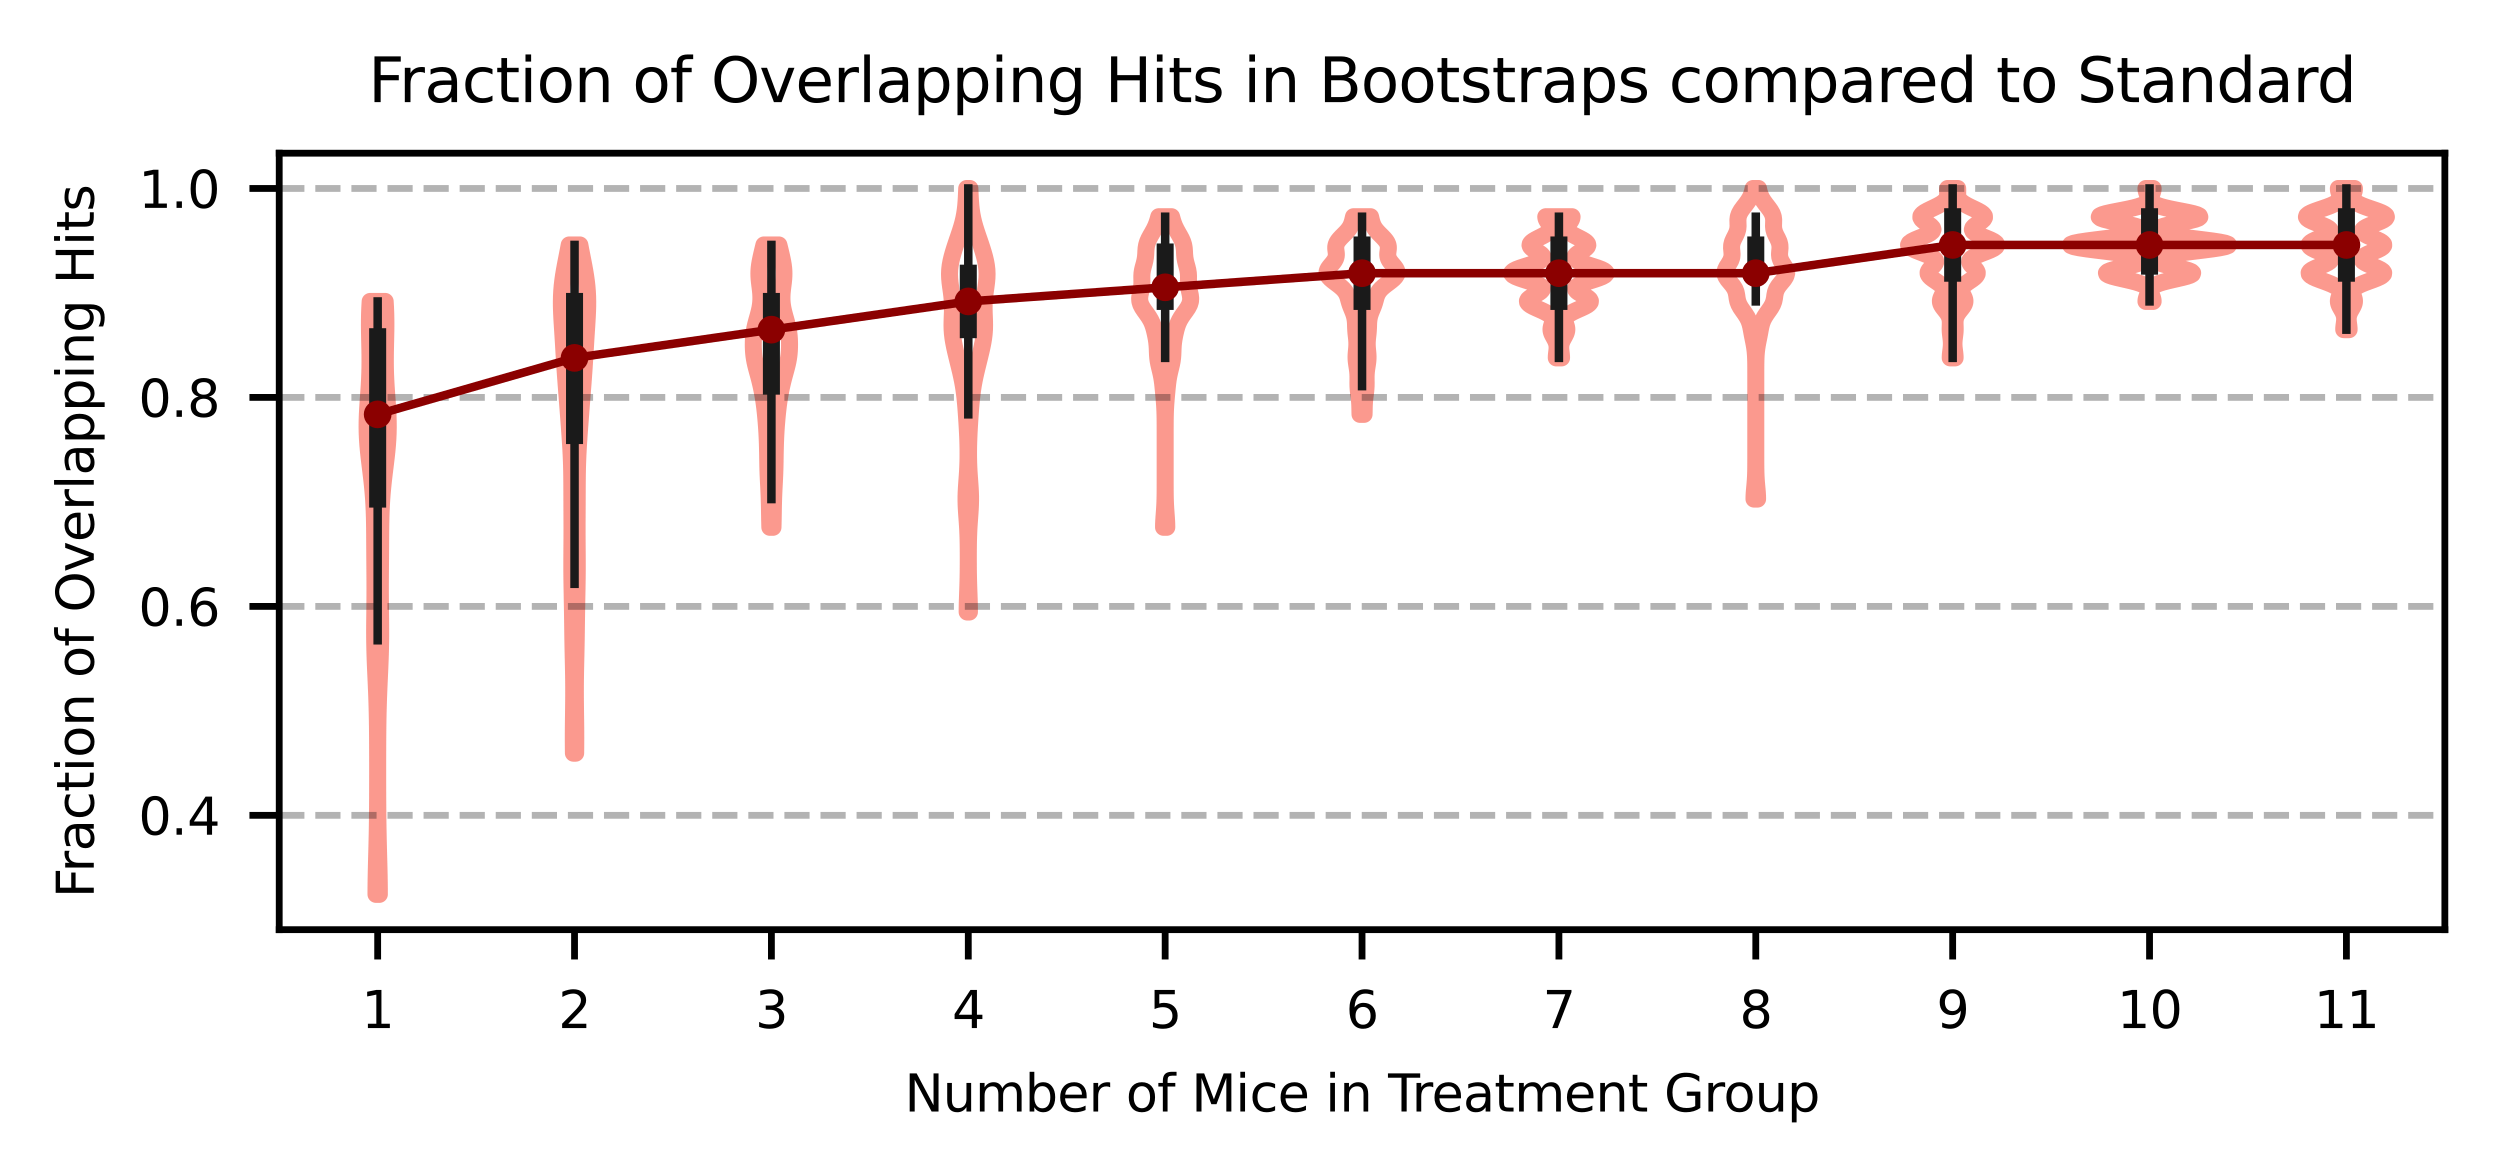 <?xml version="1.0" encoding="utf-8" standalone="no"?>
<!DOCTYPE svg PUBLIC "-//W3C//DTD SVG 1.1//EN"
  "http://www.w3.org/Graphics/SVG/1.1/DTD/svg11.dtd">
<svg xmlns:xlink="http://www.w3.org/1999/xlink" width="293.76pt" height="138.24pt" viewBox="0 0 293.76 138.24" xmlns="http://www.w3.org/2000/svg" version="1.1">
 <defs>
  <style type="text/css">*{stroke-linejoin: round; stroke-linecap: butt}</style>
 </defs>
 <g id="figure_1">
  <g id="patch_1">
   <path d="M 0 138.24 
L 293.76 138.24 
L 293.76 0 
L 0 0 
z
" style="fill: #ffffff"/>
  </g>
  <g id="axes_1">
   <g id="patch_2">
    <path d="M 32.81 109.24 
L 287.28 109.24 
L 287.28 18 
L 32.81 18 
z
" style="fill: #ffffff"/>
   </g>
   <g id="PolyCollection_1">
    <path d="M 44.573 105.093 
L 44.18 105.093 
L 44.183 104.389 
L 44.19 103.685 
L 44.201 102.981 
L 44.216 102.278 
L 44.233 101.574 
L 44.251 100.87 
L 44.27 100.166 
L 44.289 99.462 
L 44.305 98.759 
L 44.321 98.055 
L 44.334 97.351 
L 44.344 96.647 
L 44.353 95.944 
L 44.36 95.24 
L 44.365 94.536 
L 44.369 93.832 
L 44.371 93.128 
L 44.373 92.425 
L 44.374 91.721 
L 44.375 91.017 
L 44.375 90.313 
L 44.375 89.61 
L 44.374 88.906 
L 44.372 88.202 
L 44.369 87.498 
L 44.366 86.794 
L 44.36 86.091 
L 44.353 85.387 
L 44.342 84.683 
L 44.329 83.979 
L 44.313 83.276 
L 44.293 82.572 
L 44.269 81.868 
L 44.242 81.164 
L 44.212 80.46 
L 44.18 79.757 
L 44.148 79.053 
L 44.117 78.349 
L 44.088 77.645 
L 44.064 76.942 
L 44.045 76.238 
L 44.031 75.534 
L 44.024 74.83 
L 44.022 74.126 
L 44.025 73.423 
L 44.032 72.719 
L 44.04 72.015 
L 44.048 71.311 
L 44.054 70.608 
L 44.059 69.904 
L 44.06 69.2 
L 44.059 68.496 
L 44.055 67.792 
L 44.05 67.089 
L 44.045 66.385 
L 44.039 65.681 
L 44.035 64.977 
L 44.031 64.274 
L 44.027 63.57 
L 44.023 62.866 
L 44.017 62.162 
L 44.007 61.458 
L 43.992 60.755 
L 43.969 60.051 
L 43.937 59.347 
L 43.895 58.643 
L 43.842 57.939 
L 43.778 57.236 
L 43.705 56.532 
L 43.623 55.828 
L 43.538 55.124 
L 43.451 54.421 
L 43.367 53.717 
L 43.291 53.013 
L 43.226 52.309 
L 43.177 51.605 
L 43.146 50.902 
L 43.133 50.198 
L 43.139 49.494 
L 43.161 48.79 
L 43.196 48.087 
L 43.241 47.383 
L 43.291 46.679 
L 43.34 45.975 
L 43.386 45.271 
L 43.424 44.568 
L 43.452 43.864 
L 43.469 43.16 
L 43.475 42.456 
L 43.472 41.753 
L 43.461 41.049 
L 43.445 40.345 
L 43.429 39.641 
L 43.416 38.937 
L 43.409 38.234 
L 43.412 37.53 
L 43.426 36.826 
L 43.454 36.122 
L 43.495 35.419 
L 45.259 35.419 
L 45.259 35.419 
L 45.3 36.122 
L 45.327 36.826 
L 45.342 37.53 
L 45.344 38.234 
L 45.338 38.937 
L 45.324 39.641 
L 45.308 40.345 
L 45.293 41.049 
L 45.282 41.753 
L 45.278 42.456 
L 45.284 43.16 
L 45.301 43.864 
L 45.33 44.568 
L 45.368 45.271 
L 45.413 45.975 
L 45.463 46.679 
L 45.513 47.383 
L 45.557 48.087 
L 45.593 48.79 
L 45.615 49.494 
L 45.621 50.198 
L 45.608 50.902 
L 45.576 51.605 
L 45.527 52.309 
L 45.463 53.013 
L 45.387 53.717 
L 45.303 54.421 
L 45.216 55.124 
L 45.13 55.828 
L 45.049 56.532 
L 44.976 57.236 
L 44.912 57.939 
L 44.859 58.643 
L 44.816 59.347 
L 44.785 60.051 
L 44.762 60.755 
L 44.747 61.458 
L 44.737 62.162 
L 44.731 62.866 
L 44.727 63.57 
L 44.723 64.274 
L 44.719 64.977 
L 44.714 65.681 
L 44.709 66.385 
L 44.703 67.089 
L 44.698 67.792 
L 44.695 68.496 
L 44.694 69.2 
L 44.695 69.904 
L 44.699 70.608 
L 44.706 71.311 
L 44.714 72.015 
L 44.722 72.719 
L 44.728 73.423 
L 44.731 74.126 
L 44.73 74.83 
L 44.722 75.534 
L 44.709 76.238 
L 44.69 76.942 
L 44.665 77.645 
L 44.637 78.349 
L 44.606 79.053 
L 44.574 79.757 
L 44.542 80.46 
L 44.512 81.164 
L 44.485 81.868 
L 44.461 82.572 
L 44.441 83.276 
L 44.424 83.979 
L 44.411 84.683 
L 44.401 85.387 
L 44.394 86.091 
L 44.388 86.794 
L 44.384 87.498 
L 44.382 88.202 
L 44.38 88.906 
L 44.379 89.61 
L 44.379 90.313 
L 44.379 91.017 
L 44.379 91.721 
L 44.38 92.425 
L 44.382 93.128 
L 44.385 93.832 
L 44.389 94.536 
L 44.394 95.24 
L 44.401 95.944 
L 44.409 96.647 
L 44.42 97.351 
L 44.433 98.055 
L 44.448 98.759 
L 44.465 99.462 
L 44.483 100.166 
L 44.502 100.87 
L 44.521 101.574 
L 44.538 102.278 
L 44.553 102.981 
L 44.564 103.685 
L 44.571 104.389 
L 44.573 105.093 
L 44.573 105.093 
z
" clip-path="url(#p851156b1f5)" style="fill: none; stroke: #fa8072; stroke-opacity: 0.8; stroke-width: 2"/>
   </g>
   <g id="PolyCollection_2">
    <path d="M 67.643 88.504 
L 67.378 88.504 
L 67.371 87.9 
L 67.367 87.297 
L 67.366 86.694 
L 67.367 86.091 
L 67.371 85.487 
L 67.377 84.884 
L 67.385 84.281 
L 67.393 83.678 
L 67.4 83.074 
L 67.407 82.471 
L 67.411 81.868 
L 67.413 81.265 
L 67.411 80.662 
L 67.407 80.058 
L 67.399 79.455 
L 67.389 78.852 
L 67.377 78.249 
L 67.364 77.645 
L 67.35 77.042 
L 67.337 76.439 
L 67.325 75.836 
L 67.314 75.232 
L 67.305 74.629 
L 67.297 74.026 
L 67.289 73.423 
L 67.281 72.819 
L 67.272 72.216 
L 67.263 71.613 
L 67.253 71.01 
L 67.241 70.406 
L 67.23 69.803 
L 67.219 69.2 
L 67.209 68.597 
L 67.201 67.993 
L 67.195 67.39 
L 67.192 66.787 
L 67.192 66.184 
L 67.194 65.581 
L 67.197 64.977 
L 67.201 64.374 
L 67.205 63.771 
L 67.209 63.168 
L 67.21 62.564 
L 67.211 61.961 
L 67.209 61.358 
L 67.207 60.755 
L 67.204 60.151 
L 67.201 59.548 
L 67.199 58.945 
L 67.197 58.342 
L 67.195 57.738 
L 67.193 57.135 
L 67.189 56.532 
L 67.183 55.929 
L 67.173 55.325 
L 67.159 54.722 
L 67.139 54.119 
L 67.114 53.516 
L 67.084 52.912 
L 67.049 52.309 
L 67.011 51.706 
L 66.969 51.103 
L 66.926 50.5 
L 66.882 49.896 
L 66.837 49.293 
L 66.791 48.69 
L 66.746 48.087 
L 66.7 47.483 
L 66.654 46.88 
L 66.607 46.277 
L 66.561 45.674 
L 66.515 45.07 
L 66.469 44.467 
L 66.426 43.864 
L 66.384 43.261 
L 66.345 42.657 
L 66.307 42.054 
L 66.271 41.451 
L 66.235 40.848 
L 66.199 40.244 
L 66.162 39.641 
L 66.123 39.038 
L 66.084 38.435 
L 66.046 37.832 
L 66.011 37.228 
L 65.984 36.625 
L 65.966 36.022 
L 65.962 35.419 
L 65.975 34.815 
L 66.006 34.212 
L 66.055 33.609 
L 66.124 33.006 
L 66.209 32.402 
L 66.309 31.799 
L 66.419 31.196 
L 66.535 30.593 
L 66.654 29.989 
L 66.772 29.386 
L 66.884 28.783 
L 68.137 28.783 
L 68.137 28.783 
L 68.249 29.386 
L 68.367 29.989 
L 68.485 30.593 
L 68.602 31.196 
L 68.712 31.799 
L 68.812 32.402 
L 68.897 33.006 
L 68.965 33.609 
L 69.015 34.212 
L 69.046 34.815 
L 69.059 35.419 
L 69.055 36.022 
L 69.037 36.625 
L 69.009 37.228 
L 68.975 37.832 
L 68.937 38.435 
L 68.898 39.038 
L 68.859 39.641 
L 68.822 40.244 
L 68.786 40.848 
L 68.75 41.451 
L 68.714 42.054 
L 68.676 42.657 
L 68.637 43.261 
L 68.595 43.864 
L 68.551 44.467 
L 68.506 45.07 
L 68.46 45.674 
L 68.414 46.277 
L 68.367 46.88 
L 68.321 47.483 
L 68.275 48.087 
L 68.23 48.69 
L 68.184 49.293 
L 68.139 49.896 
L 68.095 50.5 
L 68.051 51.103 
L 68.01 51.706 
L 67.971 52.309 
L 67.937 52.912 
L 67.906 53.516 
L 67.882 54.119 
L 67.862 54.722 
L 67.848 55.325 
L 67.838 55.929 
L 67.832 56.532 
L 67.828 57.135 
L 67.826 57.738 
L 67.824 58.342 
L 67.822 58.945 
L 67.82 59.548 
L 67.817 60.151 
L 67.814 60.755 
L 67.811 61.358 
L 67.81 61.961 
L 67.81 62.564 
L 67.812 63.168 
L 67.816 63.771 
L 67.82 64.374 
L 67.824 64.977 
L 67.827 65.581 
L 67.829 66.184 
L 67.829 66.787 
L 67.826 67.39 
L 67.82 67.993 
L 67.812 68.597 
L 67.802 69.2 
L 67.791 69.803 
L 67.779 70.406 
L 67.768 71.01 
L 67.758 71.613 
L 67.749 72.216 
L 67.74 72.819 
L 67.732 73.423 
L 67.724 74.026 
L 67.716 74.629 
L 67.707 75.232 
L 67.696 75.836 
L 67.684 76.439 
L 67.671 77.042 
L 67.657 77.645 
L 67.644 78.249 
L 67.632 78.852 
L 67.622 79.455 
L 67.614 80.058 
L 67.61 80.662 
L 67.608 81.265 
L 67.61 81.868 
L 67.614 82.471 
L 67.621 83.074 
L 67.628 83.678 
L 67.636 84.281 
L 67.644 84.884 
L 67.65 85.487 
L 67.654 86.091 
L 67.655 86.694 
L 67.654 87.297 
L 67.65 87.9 
L 67.643 88.504 
L 67.643 88.504 
z
" clip-path="url(#p851156b1f5)" style="fill: none; stroke: #fa8072; stroke-opacity: 0.8; stroke-width: 2"/>
   </g>
   <g id="PolyCollection_3">
    <path d="M 90.828 61.961 
L 90.46 61.961 
L 90.45 61.626 
L 90.442 61.291 
L 90.435 60.956 
L 90.429 60.621 
L 90.424 60.285 
L 90.418 59.95 
L 90.412 59.615 
L 90.405 59.28 
L 90.396 58.945 
L 90.386 58.61 
L 90.374 58.275 
L 90.36 57.939 
L 90.345 57.604 
L 90.329 57.269 
L 90.312 56.934 
L 90.294 56.599 
L 90.277 56.264 
L 90.262 55.929 
L 90.248 55.594 
L 90.237 55.258 
L 90.227 54.923 
L 90.22 54.588 
L 90.214 54.253 
L 90.208 53.918 
L 90.203 53.583 
L 90.197 53.248 
L 90.19 52.912 
L 90.182 52.577 
L 90.173 52.242 
L 90.162 51.907 
L 90.149 51.572 
L 90.133 51.237 
L 90.116 50.902 
L 90.096 50.567 
L 90.073 50.231 
L 90.049 49.896 
L 90.022 49.561 
L 89.993 49.226 
L 89.962 48.891 
L 89.929 48.556 
L 89.893 48.221 
L 89.855 47.885 
L 89.812 47.55 
L 89.766 47.215 
L 89.716 46.88 
L 89.66 46.545 
L 89.601 46.21 
L 89.536 45.875 
L 89.467 45.54 
L 89.393 45.204 
L 89.313 44.869 
L 89.229 44.534 
L 89.14 44.199 
L 89.049 43.864 
L 88.957 43.529 
L 88.868 43.194 
L 88.784 42.859 
L 88.71 42.523 
L 88.647 42.188 
L 88.597 41.853 
L 88.559 41.518 
L 88.534 41.183 
L 88.519 40.848 
L 88.514 40.513 
L 88.518 40.177 
L 88.531 39.842 
L 88.555 39.507 
L 88.592 39.172 
L 88.641 38.837 
L 88.704 38.502 
L 88.781 38.167 
L 88.867 37.832 
L 88.961 37.496 
L 89.056 37.161 
L 89.147 36.826 
L 89.23 36.491 
L 89.301 36.156 
L 89.354 35.821 
L 89.39 35.486 
L 89.407 35.15 
L 89.405 34.815 
L 89.388 34.48 
L 89.357 34.145 
L 89.318 33.81 
L 89.275 33.475 
L 89.234 33.14 
L 89.201 32.805 
L 89.179 32.469 
L 89.172 32.134 
L 89.182 31.799 
L 89.209 31.464 
L 89.251 31.129 
L 89.306 30.794 
L 89.372 30.459 
L 89.444 30.123 
L 89.52 29.788 
L 89.6 29.453 
L 89.681 29.118 
L 89.763 28.783 
L 91.525 28.783 
L 91.525 28.783 
L 91.607 29.118 
L 91.689 29.453 
L 91.768 29.788 
L 91.845 30.123 
L 91.917 30.459 
L 91.982 30.794 
L 92.037 31.129 
L 92.079 31.464 
L 92.106 31.799 
L 92.116 32.134 
L 92.109 32.469 
L 92.087 32.805 
L 92.054 33.14 
L 92.013 33.475 
L 91.97 33.81 
L 91.931 34.145 
L 91.9 34.48 
L 91.883 34.815 
L 91.881 35.15 
L 91.898 35.486 
L 91.934 35.821 
L 91.988 36.156 
L 92.058 36.491 
L 92.141 36.826 
L 92.232 37.161 
L 92.328 37.496 
L 92.421 37.832 
L 92.508 38.167 
L 92.584 38.502 
L 92.647 38.837 
L 92.697 39.172 
L 92.733 39.507 
L 92.757 39.842 
L 92.77 40.177 
L 92.774 40.513 
L 92.769 40.848 
L 92.754 41.183 
L 92.729 41.518 
L 92.691 41.853 
L 92.641 42.188 
L 92.578 42.523 
L 92.504 42.859 
L 92.42 43.194 
L 92.331 43.529 
L 92.239 43.864 
L 92.148 44.199 
L 92.059 44.534 
L 91.975 44.869 
L 91.895 45.204 
L 91.821 45.54 
L 91.752 45.875 
L 91.688 46.21 
L 91.628 46.545 
L 91.573 46.88 
L 91.522 47.215 
L 91.476 47.55 
L 91.434 47.885 
L 91.395 48.221 
L 91.359 48.556 
L 91.326 48.891 
L 91.295 49.226 
L 91.267 49.561 
L 91.24 49.896 
L 91.215 50.231 
L 91.192 50.567 
L 91.172 50.902 
L 91.155 51.237 
L 91.14 51.572 
L 91.126 51.907 
L 91.115 52.242 
L 91.106 52.577 
L 91.098 52.912 
L 91.091 53.248 
L 91.085 53.583 
L 91.08 53.918 
L 91.075 54.253 
L 91.068 54.588 
L 91.061 54.923 
L 91.051 55.258 
L 91.04 55.594 
L 91.026 55.929 
L 91.011 56.264 
L 90.994 56.599 
L 90.977 56.934 
L 90.959 57.269 
L 90.943 57.604 
L 90.928 57.939 
L 90.914 58.275 
L 90.902 58.61 
L 90.892 58.945 
L 90.883 59.28 
L 90.876 59.615 
L 90.87 59.95 
L 90.864 60.285 
L 90.859 60.621 
L 90.853 60.956 
L 90.846 61.291 
L 90.838 61.626 
L 90.828 61.961 
L 90.828 61.961 
z
" clip-path="url(#p851156b1f5)" style="fill: none; stroke: #fa8072; stroke-opacity: 0.8; stroke-width: 2"/>
   </g>
   <g id="PolyCollection_4">
    <path d="M 113.911 71.915 
L 113.644 71.915 
L 113.648 71.412 
L 113.658 70.909 
L 113.673 70.406 
L 113.69 69.904 
L 113.709 69.401 
L 113.726 68.898 
L 113.741 68.396 
L 113.753 67.893 
L 113.762 67.39 
L 113.768 66.888 
L 113.772 66.385 
L 113.774 65.882 
L 113.774 65.379 
L 113.772 64.877 
L 113.769 64.374 
L 113.762 63.871 
L 113.752 63.369 
L 113.736 62.866 
L 113.715 62.363 
L 113.687 61.861 
L 113.654 61.358 
L 113.618 60.855 
L 113.581 60.352 
L 113.549 59.85 
L 113.524 59.347 
L 113.512 58.844 
L 113.513 58.342 
L 113.528 57.839 
L 113.555 57.336 
L 113.588 56.834 
L 113.625 56.331 
L 113.661 55.828 
L 113.692 55.325 
L 113.717 54.823 
L 113.735 54.32 
L 113.746 53.817 
L 113.749 53.315 
L 113.747 52.812 
L 113.738 52.309 
L 113.724 51.807 
L 113.705 51.304 
L 113.681 50.801 
L 113.654 50.298 
L 113.624 49.796 
L 113.593 49.293 
L 113.559 48.79 
L 113.523 48.288 
L 113.484 47.785 
L 113.441 47.282 
L 113.391 46.78 
L 113.333 46.277 
L 113.265 45.774 
L 113.186 45.271 
L 113.094 44.769 
L 112.991 44.266 
L 112.879 43.763 
L 112.759 43.261 
L 112.635 42.758 
L 112.51 42.255 
L 112.387 41.753 
L 112.268 41.25 
L 112.157 40.747 
L 112.058 40.244 
L 111.975 39.742 
L 111.913 39.239 
L 111.877 38.736 
L 111.864 38.234 
L 111.872 37.731 
L 111.89 37.228 
L 111.91 36.726 
L 111.92 36.223 
L 111.913 35.72 
L 111.885 35.217 
L 111.836 34.715 
L 111.771 34.212 
L 111.699 33.709 
L 111.634 33.207 
L 111.588 32.704 
L 111.571 32.201 
L 111.591 31.699 
L 111.648 31.196 
L 111.74 30.693 
L 111.859 30.19 
L 111.999 29.688 
L 112.154 29.185 
L 112.319 28.682 
L 112.49 28.18 
L 112.662 27.677 
L 112.83 27.174 
L 112.988 26.672 
L 113.129 26.169 
L 113.249 25.666 
L 113.346 25.163 
L 113.421 24.661 
L 113.477 24.158 
L 113.517 23.655 
L 113.547 23.153 
L 113.571 22.65 
L 113.593 22.147 
L 113.963 22.147 
L 113.963 22.147 
L 113.984 22.65 
L 114.008 23.153 
L 114.038 23.655 
L 114.079 24.158 
L 114.134 24.661 
L 114.209 25.163 
L 114.306 25.666 
L 114.426 26.169 
L 114.567 26.672 
L 114.725 27.174 
L 114.893 27.677 
L 115.066 28.18 
L 115.237 28.682 
L 115.402 29.185 
L 115.557 29.688 
L 115.697 30.19 
L 115.816 30.693 
L 115.907 31.196 
L 115.965 31.699 
L 115.984 32.201 
L 115.968 32.704 
L 115.921 33.207 
L 115.856 33.709 
L 115.785 34.212 
L 115.72 34.715 
L 115.671 35.217 
L 115.642 35.72 
L 115.636 36.223 
L 115.646 36.726 
L 115.665 37.228 
L 115.684 37.731 
L 115.691 38.234 
L 115.679 38.736 
L 115.642 39.239 
L 115.581 39.742 
L 115.498 40.244 
L 115.398 40.747 
L 115.287 41.25 
L 115.168 41.753 
L 115.045 42.255 
L 114.921 42.758 
L 114.797 43.261 
L 114.677 43.763 
L 114.564 44.266 
L 114.461 44.769 
L 114.37 45.271 
L 114.291 45.774 
L 114.223 46.277 
L 114.165 46.78 
L 114.115 47.282 
L 114.071 47.785 
L 114.032 48.288 
L 113.997 48.79 
L 113.963 49.293 
L 113.931 49.796 
L 113.901 50.298 
L 113.874 50.801 
L 113.851 51.304 
L 113.832 51.807 
L 113.817 52.309 
L 113.809 52.812 
L 113.806 53.315 
L 113.81 53.817 
L 113.82 54.32 
L 113.838 54.823 
L 113.863 55.325 
L 113.895 55.828 
L 113.931 56.331 
L 113.967 56.834 
L 114.001 57.336 
L 114.027 57.839 
L 114.042 58.342 
L 114.043 58.844 
L 114.031 59.347 
L 114.007 59.85 
L 113.974 60.352 
L 113.938 60.855 
L 113.901 61.358 
L 113.868 61.861 
L 113.84 62.363 
L 113.819 62.866 
L 113.804 63.369 
L 113.793 63.871 
L 113.787 64.374 
L 113.783 64.877 
L 113.782 65.379 
L 113.782 65.882 
L 113.784 66.385 
L 113.787 66.888 
L 113.793 67.39 
L 113.802 67.893 
L 113.814 68.396 
L 113.829 68.898 
L 113.847 69.401 
L 113.865 69.904 
L 113.883 70.406 
L 113.898 70.909 
L 113.908 71.412 
L 113.911 71.915 
L 113.911 71.915 
z
" clip-path="url(#p851156b1f5)" style="fill: none; stroke: #fa8072; stroke-opacity: 0.8; stroke-width: 2"/>
   </g>
   <g id="PolyCollection_5">
    <path d="M 137.102 61.961 
L 136.721 61.961 
L 136.726 61.592 
L 136.742 61.224 
L 136.765 60.855 
L 136.792 60.487 
L 136.819 60.118 
L 136.844 59.749 
L 136.865 59.381 
L 136.882 59.012 
L 136.893 58.643 
L 136.901 58.275 
L 136.906 57.906 
L 136.908 57.537 
L 136.91 57.169 
L 136.911 56.8 
L 136.911 56.431 
L 136.911 56.063 
L 136.911 55.694 
L 136.911 55.325 
L 136.911 54.957 
L 136.911 54.588 
L 136.911 54.22 
L 136.911 53.851 
L 136.911 53.482 
L 136.911 53.114 
L 136.911 52.745 
L 136.911 52.376 
L 136.911 52.008 
L 136.911 51.639 
L 136.911 51.27 
L 136.911 50.902 
L 136.911 50.533 
L 136.91 50.164 
L 136.908 49.796 
L 136.906 49.427 
L 136.901 49.058 
L 136.893 48.69 
L 136.881 48.321 
L 136.865 47.953 
L 136.843 47.584 
L 136.816 47.215 
L 136.786 46.847 
L 136.753 46.478 
L 136.719 46.109 
L 136.684 45.741 
L 136.648 45.372 
L 136.607 45.003 
L 136.557 44.635 
L 136.495 44.266 
L 136.419 43.897 
L 136.333 43.529 
L 136.243 43.16 
L 136.158 42.791 
L 136.089 42.423 
L 136.04 42.054 
L 136.011 41.686 
L 135.995 41.317 
L 135.982 40.948 
L 135.96 40.58 
L 135.922 40.211 
L 135.868 39.842 
L 135.799 39.474 
L 135.72 39.105 
L 135.631 38.736 
L 135.526 38.368 
L 135.394 37.999 
L 135.223 37.63 
L 135.006 37.262 
L 134.753 36.893 
L 134.486 36.524 
L 134.238 36.156 
L 134.047 35.787 
L 133.936 35.419 
L 133.911 35.05 
L 133.955 34.681 
L 134.034 34.313 
L 134.113 33.944 
L 134.164 33.575 
L 134.18 33.207 
L 134.174 32.838 
L 134.169 32.469 
L 134.189 32.101 
L 134.246 31.732 
L 134.335 31.363 
L 134.438 30.995 
L 134.529 30.626 
L 134.592 30.257 
L 134.626 29.889 
L 134.644 29.52 
L 134.672 29.152 
L 134.734 28.783 
L 134.846 28.414 
L 135.009 28.046 
L 135.208 27.677 
L 135.419 27.308 
L 135.621 26.94 
L 135.796 26.571 
L 135.94 26.202 
L 136.058 25.834 
L 136.158 25.465 
L 137.665 25.465 
L 137.665 25.465 
L 137.765 25.834 
L 137.882 26.202 
L 138.026 26.571 
L 138.202 26.94 
L 138.403 27.308 
L 138.615 27.677 
L 138.814 28.046 
L 138.976 28.414 
L 139.089 28.783 
L 139.151 29.152 
L 139.179 29.52 
L 139.197 29.889 
L 139.23 30.257 
L 139.294 30.626 
L 139.385 30.995 
L 139.487 31.363 
L 139.576 31.732 
L 139.634 32.101 
L 139.654 32.469 
L 139.649 32.838 
L 139.643 33.207 
L 139.659 33.575 
L 139.71 33.944 
L 139.788 34.313 
L 139.868 34.681 
L 139.911 35.05 
L 139.887 35.419 
L 139.776 35.787 
L 139.584 36.156 
L 139.337 36.524 
L 139.07 36.893 
L 138.816 37.262 
L 138.6 37.63 
L 138.429 37.999 
L 138.297 38.368 
L 138.192 38.736 
L 138.103 39.105 
L 138.024 39.474 
L 137.955 39.842 
L 137.9 40.211 
L 137.863 40.58 
L 137.841 40.948 
L 137.827 41.317 
L 137.811 41.686 
L 137.782 42.054 
L 137.734 42.423 
L 137.664 42.791 
L 137.58 43.16 
L 137.49 43.529 
L 137.404 43.897 
L 137.328 44.266 
L 137.266 44.635 
L 137.216 45.003 
L 137.175 45.372 
L 137.138 45.741 
L 137.104 46.109 
L 137.07 46.478 
L 137.037 46.847 
L 137.006 47.215 
L 136.98 47.584 
L 136.958 47.953 
L 136.941 48.321 
L 136.93 48.69 
L 136.922 49.058 
L 136.917 49.427 
L 136.914 49.796 
L 136.913 50.164 
L 136.912 50.533 
L 136.912 50.902 
L 136.911 51.27 
L 136.911 51.639 
L 136.911 52.008 
L 136.911 52.376 
L 136.911 52.745 
L 136.911 53.114 
L 136.911 53.482 
L 136.911 53.851 
L 136.911 54.22 
L 136.911 54.588 
L 136.911 54.957 
L 136.911 55.325 
L 136.911 55.694 
L 136.911 56.063 
L 136.912 56.431 
L 136.912 56.8 
L 136.913 57.169 
L 136.914 57.537 
L 136.917 57.906 
L 136.922 58.275 
L 136.93 58.643 
L 136.941 59.012 
L 136.957 59.381 
L 136.979 59.749 
L 137.004 60.118 
L 137.031 60.487 
L 137.058 60.855 
L 137.081 61.224 
L 137.096 61.592 
L 137.102 61.961 
L 137.102 61.961 
z
" clip-path="url(#p851156b1f5)" style="fill: none; stroke: #fa8072; stroke-opacity: 0.8; stroke-width: 2"/>
   </g>
   <g id="PolyCollection_6">
    <path d="M 160.283 48.69 
L 159.807 48.69 
L 159.8 48.455 
L 159.795 48.221 
L 159.79 47.986 
L 159.785 47.751 
L 159.776 47.517 
L 159.762 47.282 
L 159.743 47.048 
L 159.718 46.813 
L 159.69 46.578 
L 159.659 46.344 
L 159.63 46.109 
L 159.604 45.875 
L 159.584 45.64 
L 159.57 45.406 
L 159.564 45.171 
L 159.563 44.936 
L 159.566 44.702 
L 159.568 44.467 
L 159.567 44.233 
L 159.559 43.998 
L 159.543 43.763 
L 159.519 43.529 
L 159.487 43.294 
L 159.45 43.06 
L 159.414 42.825 
L 159.381 42.59 
L 159.356 42.356 
L 159.343 42.121 
L 159.341 41.887 
L 159.35 41.652 
L 159.368 41.417 
L 159.39 41.183 
L 159.411 40.948 
L 159.428 40.714 
L 159.436 40.479 
L 159.434 40.244 
L 159.422 40.01 
L 159.401 39.775 
L 159.376 39.541 
L 159.349 39.306 
L 159.325 39.071 
L 159.307 38.837 
L 159.294 38.602 
L 159.285 38.368 
L 159.278 38.133 
L 159.267 37.899 
L 159.247 37.664 
L 159.213 37.429 
L 159.163 37.195 
L 159.095 36.96 
L 159.012 36.726 
L 158.918 36.491 
L 158.821 36.256 
L 158.727 36.022 
L 158.64 35.787 
L 158.565 35.553 
L 158.498 35.318 
L 158.435 35.083 
L 158.365 34.849 
L 158.275 34.614 
L 158.153 34.38 
L 157.989 34.145 
L 157.777 33.91 
L 157.518 33.676 
L 157.224 33.441 
L 156.911 33.207 
L 156.605 32.972 
L 156.331 32.737 
L 156.115 32.503 
L 155.977 32.268 
L 155.926 32.034 
L 155.964 31.799 
L 156.078 31.565 
L 156.247 31.33 
L 156.443 31.095 
L 156.638 30.861 
L 156.807 30.626 
L 156.932 30.392 
L 157.004 30.157 
L 157.027 29.922 
L 157.013 29.688 
L 156.981 29.453 
L 156.956 29.219 
L 156.956 28.984 
L 157 28.749 
L 157.095 28.515 
L 157.243 28.28 
L 157.436 28.046 
L 157.658 27.811 
L 157.894 27.576 
L 158.125 27.342 
L 158.337 27.107 
L 158.519 26.873 
L 158.666 26.638 
L 158.779 26.403 
L 158.865 26.169 
L 158.931 25.934 
L 158.987 25.7 
L 159.042 25.465 
L 161.048 25.465 
L 161.048 25.465 
L 161.103 25.7 
L 161.159 25.934 
L 161.225 26.169 
L 161.311 26.403 
L 161.424 26.638 
L 161.571 26.873 
L 161.753 27.107 
L 161.965 27.342 
L 162.196 27.576 
L 162.432 27.811 
L 162.654 28.046 
L 162.847 28.28 
L 162.995 28.515 
L 163.09 28.749 
L 163.134 28.984 
L 163.135 29.219 
L 163.109 29.453 
L 163.077 29.688 
L 163.063 29.922 
L 163.086 30.157 
L 163.158 30.392 
L 163.283 30.626 
L 163.452 30.861 
L 163.647 31.095 
L 163.843 31.33 
L 164.012 31.565 
L 164.126 31.799 
L 164.164 32.034 
L 164.113 32.268 
L 163.975 32.503 
L 163.759 32.737 
L 163.485 32.972 
L 163.179 33.207 
L 162.866 33.441 
L 162.572 33.676 
L 162.313 33.91 
L 162.101 34.145 
L 161.937 34.38 
L 161.815 34.614 
L 161.725 34.849 
L 161.655 35.083 
L 161.592 35.318 
L 161.525 35.553 
L 161.45 35.787 
L 161.363 36.022 
L 161.269 36.256 
L 161.172 36.491 
L 161.078 36.726 
L 160.995 36.96 
L 160.927 37.195 
L 160.877 37.429 
L 160.843 37.664 
L 160.823 37.899 
L 160.812 38.133 
L 160.805 38.368 
L 160.796 38.602 
L 160.783 38.837 
L 160.765 39.071 
L 160.741 39.306 
L 160.714 39.541 
L 160.689 39.775 
L 160.668 40.01 
L 160.656 40.244 
L 160.654 40.479 
L 160.662 40.714 
L 160.679 40.948 
L 160.7 41.183 
L 160.722 41.417 
L 160.74 41.652 
L 160.749 41.887 
L 160.747 42.121 
L 160.734 42.356 
L 160.709 42.59 
L 160.676 42.825 
L 160.64 43.06 
L 160.603 43.294 
L 160.571 43.529 
L 160.547 43.763 
L 160.531 43.998 
L 160.523 44.233 
L 160.522 44.467 
L 160.524 44.702 
L 160.527 44.936 
L 160.526 45.171 
L 160.52 45.406 
L 160.506 45.64 
L 160.486 45.875 
L 160.46 46.109 
L 160.431 46.344 
L 160.4 46.578 
L 160.372 46.813 
L 160.347 47.048 
L 160.328 47.282 
L 160.314 47.517 
L 160.305 47.751 
L 160.3 47.986 
L 160.295 48.221 
L 160.29 48.455 
L 160.283 48.69 
L 160.283 48.69 
z
" clip-path="url(#p851156b1f5)" style="fill: none; stroke: #fa8072; stroke-opacity: 0.8; stroke-width: 2"/>
   </g>
   <g id="PolyCollection_7">
    <path d="M 183.488 42.054 
L 182.869 42.054 
L 182.872 41.887 
L 182.883 41.719 
L 182.9 41.551 
L 182.92 41.384 
L 182.94 41.216 
L 182.956 41.049 
L 182.964 40.881 
L 182.961 40.714 
L 182.943 40.546 
L 182.908 40.379 
L 182.857 40.211 
L 182.789 40.043 
L 182.708 39.876 
L 182.618 39.708 
L 182.525 39.541 
L 182.436 39.373 
L 182.357 39.206 
L 182.297 39.038 
L 182.259 38.87 
L 182.247 38.703 
L 182.259 38.535 
L 182.294 38.368 
L 182.342 38.2 
L 182.396 38.033 
L 182.442 37.865 
L 182.467 37.697 
L 182.459 37.53 
L 182.405 37.362 
L 182.295 37.195 
L 182.122 37.027 
L 181.886 36.86 
L 181.591 36.692 
L 181.249 36.524 
L 180.877 36.357 
L 180.501 36.189 
L 180.147 36.022 
L 179.846 35.854 
L 179.622 35.687 
L 179.496 35.519 
L 179.479 35.352 
L 179.569 35.184 
L 179.755 35.016 
L 180.014 34.849 
L 180.314 34.681 
L 180.621 34.514 
L 180.897 34.346 
L 181.108 34.179 
L 181.226 34.011 
L 181.228 33.843 
L 181.105 33.676 
L 180.855 33.508 
L 180.491 33.341 
L 180.035 33.173 
L 179.522 33.006 
L 178.995 32.838 
L 178.5 32.67 
L 178.083 32.503 
L 177.786 32.335 
L 177.639 32.168 
L 177.656 32 
L 177.836 31.833 
L 178.161 31.665 
L 178.599 31.497 
L 179.108 31.33 
L 179.641 31.162 
L 180.152 30.995 
L 180.602 30.827 
L 180.958 30.66 
L 181.2 30.492 
L 181.32 30.325 
L 181.318 30.157 
L 181.209 29.989 
L 181.015 29.822 
L 180.762 29.654 
L 180.486 29.487 
L 180.22 29.319 
L 179.996 29.152 
L 179.843 28.984 
L 179.78 28.816 
L 179.815 28.649 
L 179.948 28.481 
L 180.166 28.314 
L 180.449 28.146 
L 180.771 27.979 
L 181.106 27.811 
L 181.426 27.643 
L 181.708 27.476 
L 181.937 27.308 
L 182.101 27.141 
L 182.198 26.973 
L 182.228 26.806 
L 182.202 26.638 
L 182.129 26.47 
L 182.027 26.303 
L 181.912 26.135 
L 181.801 25.968 
L 181.71 25.8 
L 181.651 25.633 
L 181.633 25.465 
L 184.724 25.465 
L 184.724 25.465 
L 184.707 25.633 
L 184.648 25.8 
L 184.556 25.968 
L 184.445 26.135 
L 184.33 26.303 
L 184.228 26.47 
L 184.156 26.638 
L 184.129 26.806 
L 184.16 26.973 
L 184.256 27.141 
L 184.42 27.308 
L 184.649 27.476 
L 184.932 27.643 
L 185.252 27.811 
L 185.586 27.979 
L 185.908 28.146 
L 186.191 28.314 
L 186.409 28.481 
L 186.542 28.649 
L 186.577 28.816 
L 186.514 28.984 
L 186.361 29.152 
L 186.138 29.319 
L 185.871 29.487 
L 185.595 29.654 
L 185.343 29.822 
L 185.148 29.989 
L 185.039 30.157 
L 185.038 30.325 
L 185.157 30.492 
L 185.399 30.66 
L 185.756 30.827 
L 186.205 30.995 
L 186.717 31.162 
L 187.249 31.33 
L 187.758 31.497 
L 188.196 31.665 
L 188.521 31.833 
L 188.702 32 
L 188.719 32.168 
L 188.571 32.335 
L 188.274 32.503 
L 187.857 32.67 
L 187.362 32.838 
L 186.835 33.006 
L 186.322 33.173 
L 185.867 33.341 
L 185.502 33.508 
L 185.252 33.676 
L 185.129 33.843 
L 185.132 34.011 
L 185.249 34.179 
L 185.46 34.346 
L 185.737 34.514 
L 186.043 34.681 
L 186.344 34.849 
L 186.602 35.016 
L 186.788 35.184 
L 186.878 35.352 
L 186.861 35.519 
L 186.735 35.687 
L 186.512 35.854 
L 186.21 36.022 
L 185.857 36.189 
L 185.48 36.357 
L 185.109 36.524 
L 184.766 36.692 
L 184.471 36.86 
L 184.235 37.027 
L 184.063 37.195 
L 183.953 37.362 
L 183.898 37.53 
L 183.89 37.697 
L 183.916 37.865 
L 183.962 38.033 
L 184.015 38.2 
L 184.064 38.368 
L 184.098 38.535 
L 184.111 38.703 
L 184.098 38.87 
L 184.061 39.038 
L 184 39.206 
L 183.921 39.373 
L 183.832 39.541 
L 183.739 39.708 
L 183.649 39.876 
L 183.568 40.043 
L 183.5 40.211 
L 183.449 40.379 
L 183.415 40.546 
L 183.397 40.714 
L 183.393 40.881 
L 183.401 41.049 
L 183.417 41.216 
L 183.437 41.384 
L 183.457 41.551 
L 183.474 41.719 
L 183.485 41.887 
L 183.488 42.054 
L 183.488 42.054 
z
" clip-path="url(#p851156b1f5)" style="fill: none; stroke: #fa8072; stroke-opacity: 0.8; stroke-width: 2"/>
   </g>
   <g id="PolyCollection_8">
    <path d="M 206.524 58.643 
L 206.101 58.643 
L 206.108 58.275 
L 206.129 57.906 
L 206.159 57.537 
L 206.193 57.169 
L 206.226 56.8 
L 206.254 56.431 
L 206.276 56.063 
L 206.291 55.694 
L 206.301 55.325 
L 206.306 54.957 
L 206.309 54.588 
L 206.311 54.22 
L 206.312 53.851 
L 206.312 53.482 
L 206.312 53.114 
L 206.312 52.745 
L 206.312 52.376 
L 206.312 52.008 
L 206.312 51.639 
L 206.312 51.27 
L 206.312 50.902 
L 206.312 50.533 
L 206.312 50.164 
L 206.312 49.796 
L 206.312 49.427 
L 206.312 49.058 
L 206.312 48.69 
L 206.312 48.321 
L 206.312 47.953 
L 206.312 47.584 
L 206.312 47.215 
L 206.312 46.847 
L 206.312 46.478 
L 206.312 46.109 
L 206.312 45.741 
L 206.312 45.372 
L 206.312 45.003 
L 206.312 44.635 
L 206.312 44.266 
L 206.312 43.897 
L 206.311 43.529 
L 206.31 43.16 
L 206.307 42.791 
L 206.3 42.423 
L 206.289 42.054 
L 206.269 41.686 
L 206.239 41.317 
L 206.195 40.948 
L 206.138 40.58 
L 206.069 40.211 
L 205.995 39.842 
L 205.92 39.474 
L 205.851 39.105 
L 205.784 38.736 
L 205.711 38.368 
L 205.615 37.999 
L 205.48 37.63 
L 205.292 37.262 
L 205.057 36.893 
L 204.796 36.524 
L 204.543 36.156 
L 204.337 35.787 
L 204.197 35.419 
L 204.12 35.05 
L 204.069 34.681 
L 203.995 34.313 
L 203.851 33.944 
L 203.618 33.575 
L 203.318 33.207 
L 203.014 32.838 
L 202.78 32.469 
L 202.68 32.101 
L 202.734 31.732 
L 202.912 31.363 
L 203.147 30.995 
L 203.358 30.626 
L 203.49 30.257 
L 203.527 29.889 
L 203.5 29.52 
L 203.465 29.152 
L 203.481 28.783 
L 203.574 28.414 
L 203.737 28.046 
L 203.927 27.677 
L 204.093 27.308 
L 204.197 26.94 
L 204.23 26.571 
L 204.219 26.202 
L 204.211 25.834 
L 204.255 25.465 
L 204.382 25.096 
L 204.591 24.728 
L 204.859 24.359 
L 205.145 23.991 
L 205.412 23.622 
L 205.633 23.253 
L 205.799 22.885 
L 205.915 22.516 
L 205.996 22.147 
L 206.629 22.147 
L 206.629 22.147 
L 206.709 22.516 
L 206.826 22.885 
L 206.991 23.253 
L 207.212 23.622 
L 207.479 23.991 
L 207.766 24.359 
L 208.033 24.728 
L 208.243 25.096 
L 208.369 25.465 
L 208.414 25.834 
L 208.406 26.202 
L 208.395 26.571 
L 208.428 26.94 
L 208.531 27.308 
L 208.697 27.677 
L 208.888 28.046 
L 209.051 28.414 
L 209.144 28.783 
L 209.159 29.152 
L 209.125 29.52 
L 209.098 29.889 
L 209.135 30.257 
L 209.266 30.626 
L 209.478 30.995 
L 209.712 31.363 
L 209.891 31.732 
L 209.944 32.101 
L 209.844 32.469 
L 209.611 32.838 
L 209.306 33.207 
L 209.007 33.575 
L 208.774 33.944 
L 208.629 34.313 
L 208.555 34.681 
L 208.505 35.05 
L 208.427 35.419 
L 208.288 35.787 
L 208.081 36.156 
L 207.829 36.524 
L 207.568 36.893 
L 207.332 37.262 
L 207.145 37.63 
L 207.009 37.999 
L 206.913 38.368 
L 206.841 38.736 
L 206.774 39.105 
L 206.704 39.474 
L 206.63 39.842 
L 206.556 40.211 
L 206.487 40.58 
L 206.43 40.948 
L 206.386 41.317 
L 206.355 41.686 
L 206.336 42.054 
L 206.324 42.423 
L 206.318 42.791 
L 206.315 43.16 
L 206.313 43.529 
L 206.313 43.897 
L 206.312 44.266 
L 206.312 44.635 
L 206.312 45.003 
L 206.312 45.372 
L 206.312 45.741 
L 206.312 46.109 
L 206.312 46.478 
L 206.312 46.847 
L 206.312 47.215 
L 206.312 47.584 
L 206.312 47.953 
L 206.312 48.321 
L 206.312 48.69 
L 206.312 49.058 
L 206.312 49.427 
L 206.312 49.796 
L 206.312 50.164 
L 206.312 50.533 
L 206.312 50.902 
L 206.312 51.27 
L 206.312 51.639 
L 206.312 52.008 
L 206.312 52.376 
L 206.312 52.745 
L 206.312 53.114 
L 206.312 53.482 
L 206.313 53.851 
L 206.313 54.22 
L 206.315 54.588 
L 206.318 54.957 
L 206.324 55.325 
L 206.334 55.694 
L 206.349 56.063 
L 206.371 56.431 
L 206.399 56.8 
L 206.432 57.169 
L 206.466 57.537 
L 206.496 57.906 
L 206.517 58.275 
L 206.524 58.643 
L 206.524 58.643 
z
" clip-path="url(#p851156b1f5)" style="fill: none; stroke: #fa8072; stroke-opacity: 0.8; stroke-width: 2"/>
   </g>
   <g id="PolyCollection_9">
    <path d="M 229.733 42.054 
L 229.158 42.054 
L 229.163 41.853 
L 229.176 41.652 
L 229.198 41.451 
L 229.223 41.25 
L 229.248 41.049 
L 229.27 40.848 
L 229.286 40.647 
L 229.293 40.446 
L 229.291 40.244 
L 229.279 40.043 
L 229.26 39.842 
L 229.235 39.641 
L 229.209 39.44 
L 229.185 39.239 
L 229.166 39.038 
L 229.154 38.837 
L 229.15 38.636 
L 229.154 38.435 
L 229.161 38.234 
L 229.167 38.033 
L 229.166 37.832 
L 229.151 37.63 
L 229.116 37.429 
L 229.054 37.228 
L 228.964 37.027 
L 228.845 36.826 
L 228.702 36.625 
L 228.544 36.424 
L 228.384 36.223 
L 228.235 36.022 
L 228.114 35.821 
L 228.033 35.62 
L 228 35.419 
L 228.015 35.217 
L 228.074 35.016 
L 228.162 34.815 
L 228.261 34.614 
L 228.348 34.413 
L 228.401 34.212 
L 228.4 34.011 
L 228.333 33.81 
L 228.192 33.609 
L 227.984 33.408 
L 227.721 33.207 
L 227.429 33.006 
L 227.136 32.805 
L 226.876 32.603 
L 226.68 32.402 
L 226.57 32.201 
L 226.558 32 
L 226.64 31.799 
L 226.797 31.598 
L 226.999 31.397 
L 227.204 31.196 
L 227.369 30.995 
L 227.453 30.794 
L 227.423 30.593 
L 227.262 30.392 
L 226.967 30.19 
L 226.555 29.989 
L 226.061 29.788 
L 225.536 29.587 
L 225.038 29.386 
L 224.629 29.185 
L 224.359 28.984 
L 224.263 28.783 
L 224.353 28.582 
L 224.616 28.381 
L 225.014 28.18 
L 225.495 27.979 
L 225.996 27.778 
L 226.454 27.576 
L 226.818 27.375 
L 227.051 27.174 
L 227.136 26.973 
L 227.075 26.772 
L 226.892 26.571 
L 226.625 26.37 
L 226.323 26.169 
L 226.038 25.968 
L 225.82 25.767 
L 225.707 25.566 
L 225.722 25.365 
L 225.869 25.163 
L 226.135 24.962 
L 226.492 24.761 
L 226.902 24.56 
L 227.326 24.359 
L 227.729 24.158 
L 228.083 23.957 
L 228.369 23.756 
L 228.583 23.555 
L 228.727 23.354 
L 228.81 23.153 
L 228.849 22.952 
L 228.858 22.751 
L 228.854 22.549 
L 228.85 22.348 
L 228.855 22.147 
L 230.037 22.147 
L 230.037 22.147 
L 230.042 22.348 
L 230.037 22.549 
L 230.033 22.751 
L 230.043 22.952 
L 230.081 23.153 
L 230.165 23.354 
L 230.309 23.555 
L 230.523 23.756 
L 230.809 23.957 
L 231.163 24.158 
L 231.565 24.359 
L 231.99 24.56 
L 232.4 24.761 
L 232.757 24.962 
L 233.023 25.163 
L 233.17 25.365 
L 233.185 25.566 
L 233.072 25.767 
L 232.854 25.968 
L 232.569 26.169 
L 232.267 26.37 
L 232 26.571 
L 231.817 26.772 
L 231.756 26.973 
L 231.84 27.174 
L 232.073 27.375 
L 232.438 27.576 
L 232.896 27.778 
L 233.397 27.979 
L 233.878 28.18 
L 234.276 28.381 
L 234.539 28.582 
L 234.629 28.783 
L 234.533 28.984 
L 234.263 29.185 
L 233.853 29.386 
L 233.356 29.587 
L 232.831 29.788 
L 232.337 29.989 
L 231.925 30.19 
L 231.63 30.392 
L 231.469 30.593 
L 231.439 30.794 
L 231.523 30.995 
L 231.688 31.196 
L 231.893 31.397 
L 232.094 31.598 
L 232.252 31.799 
L 232.334 32 
L 232.322 32.201 
L 232.212 32.402 
L 232.016 32.603 
L 231.756 32.805 
L 231.463 33.006 
L 231.17 33.207 
L 230.908 33.408 
L 230.699 33.609 
L 230.559 33.81 
L 230.491 34.011 
L 230.491 34.212 
L 230.544 34.413 
L 230.631 34.614 
L 230.729 34.815 
L 230.818 35.016 
L 230.876 35.217 
L 230.892 35.419 
L 230.859 35.62 
L 230.778 35.821 
L 230.657 36.022 
L 230.508 36.223 
L 230.348 36.424 
L 230.19 36.625 
L 230.047 36.826 
L 229.928 37.027 
L 229.838 37.228 
L 229.776 37.429 
L 229.741 37.63 
L 229.726 37.832 
L 229.725 38.033 
L 229.731 38.234 
L 229.738 38.435 
L 229.741 38.636 
L 229.738 38.837 
L 229.726 39.038 
L 229.707 39.239 
L 229.683 39.44 
L 229.656 39.641 
L 229.632 39.842 
L 229.613 40.043 
L 229.601 40.244 
L 229.598 40.446 
L 229.606 40.647 
L 229.621 40.848 
L 229.644 41.049 
L 229.669 41.25 
L 229.694 41.451 
L 229.715 41.652 
L 229.729 41.853 
L 229.733 42.054 
L 229.733 42.054 
z
" clip-path="url(#p851156b1f5)" style="fill: none; stroke: #fa8072; stroke-opacity: 0.8; stroke-width: 2"/>
   </g>
   <g id="PolyCollection_10">
    <path d="M 253.002 35.419 
L 252.157 35.419 
L 252.165 35.284 
L 252.187 35.15 
L 252.222 35.016 
L 252.266 34.882 
L 252.313 34.748 
L 252.359 34.614 
L 252.399 34.48 
L 252.428 34.346 
L 252.441 34.212 
L 252.432 34.078 
L 252.393 33.944 
L 252.315 33.81 
L 252.187 33.676 
L 251.996 33.542 
L 251.73 33.408 
L 251.38 33.274 
L 250.945 33.14 
L 250.432 33.006 
L 249.861 32.872 
L 249.266 32.737 
L 248.69 32.603 
L 248.183 32.469 
L 247.793 32.335 
L 247.562 32.201 
L 247.514 32.067 
L 247.655 31.933 
L 247.97 31.799 
L 248.423 31.665 
L 248.969 31.531 
L 249.558 31.397 
L 250.138 31.263 
L 250.67 31.129 
L 251.121 30.995 
L 251.47 30.861 
L 251.705 30.727 
L 251.815 30.593 
L 251.793 30.459 
L 251.628 30.325 
L 251.308 30.19 
L 250.823 30.056 
L 250.166 29.922 
L 249.344 29.788 
L 248.38 29.654 
L 247.321 29.52 
L 246.232 29.386 
L 245.2 29.252 
L 244.316 29.118 
L 243.669 28.984 
L 243.326 28.85 
L 243.326 28.716 
L 243.669 28.582 
L 244.316 28.448 
L 245.2 28.314 
L 246.232 28.18 
L 247.32 28.046 
L 248.379 27.912 
L 249.341 27.778 
L 250.16 27.643 
L 250.812 27.509 
L 251.29 27.375 
L 251.597 27.241 
L 251.743 27.107 
L 251.738 26.973 
L 251.588 26.839 
L 251.302 26.705 
L 250.887 26.571 
L 250.356 26.437 
L 249.734 26.303 
L 249.055 26.169 
L 248.368 26.035 
L 247.731 25.901 
L 247.201 25.767 
L 246.835 25.633 
L 246.67 25.499 
L 246.726 25.365 
L 246.995 25.23 
L 247.45 25.096 
L 248.042 24.962 
L 248.714 24.828 
L 249.408 24.694 
L 250.074 24.56 
L 250.673 24.426 
L 251.181 24.292 
L 251.589 24.158 
L 251.9 24.024 
L 252.125 23.89 
L 252.276 23.756 
L 252.369 23.622 
L 252.418 23.488 
L 252.433 23.354 
L 252.423 23.22 
L 252.396 23.086 
L 252.357 22.952 
L 252.312 22.818 
L 252.265 22.683 
L 252.222 22.549 
L 252.187 22.415 
L 252.165 22.281 
L 252.157 22.147 
L 253.002 22.147 
L 253.002 22.147 
L 252.994 22.281 
L 252.972 22.415 
L 252.937 22.549 
L 252.894 22.683 
L 252.847 22.818 
L 252.802 22.952 
L 252.763 23.086 
L 252.736 23.22 
L 252.726 23.354 
L 252.741 23.488 
L 252.79 23.622 
L 252.883 23.756 
L 253.034 23.89 
L 253.259 24.024 
L 253.57 24.158 
L 253.978 24.292 
L 254.487 24.426 
L 255.085 24.56 
L 255.751 24.694 
L 256.445 24.828 
L 257.117 24.962 
L 257.709 25.096 
L 258.164 25.23 
L 258.433 25.365 
L 258.489 25.499 
L 258.324 25.633 
L 257.958 25.767 
L 257.428 25.901 
L 256.791 26.035 
L 256.104 26.169 
L 255.426 26.303 
L 254.803 26.437 
L 254.272 26.571 
L 253.857 26.705 
L 253.571 26.839 
L 253.421 26.973 
L 253.416 27.107 
L 253.562 27.241 
L 253.869 27.375 
L 254.347 27.509 
L 254.999 27.643 
L 255.818 27.778 
L 256.78 27.912 
L 257.839 28.046 
L 258.927 28.18 
L 259.959 28.314 
L 260.843 28.448 
L 261.49 28.582 
L 261.833 28.716 
L 261.833 28.85 
L 261.49 28.984 
L 260.843 29.118 
L 259.959 29.252 
L 258.927 29.386 
L 257.838 29.52 
L 256.779 29.654 
L 255.815 29.788 
L 254.993 29.922 
L 254.337 30.056 
L 253.851 30.19 
L 253.531 30.325 
L 253.366 30.459 
L 253.344 30.593 
L 253.454 30.727 
L 253.689 30.861 
L 254.038 30.995 
L 254.49 31.129 
L 255.021 31.263 
L 255.602 31.397 
L 256.19 31.531 
L 256.736 31.665 
L 257.189 31.799 
L 257.504 31.933 
L 257.645 32.067 
L 257.597 32.201 
L 257.366 32.335 
L 256.976 32.469 
L 256.469 32.603 
L 255.893 32.737 
L 255.298 32.872 
L 254.727 33.006 
L 254.214 33.14 
L 253.779 33.274 
L 253.429 33.408 
L 253.163 33.542 
L 252.972 33.676 
L 252.844 33.81 
L 252.766 33.944 
L 252.727 34.078 
L 252.718 34.212 
L 252.731 34.346 
L 252.761 34.48 
L 252.8 34.614 
L 252.846 34.748 
L 252.894 34.882 
L 252.937 35.016 
L 252.972 35.15 
L 252.994 35.284 
L 253.002 35.419 
L 253.002 35.419 
z
" clip-path="url(#p851156b1f5)" style="fill: none; stroke: #fa8072; stroke-opacity: 0.8; stroke-width: 2"/>
   </g>
   <g id="PolyCollection_11">
    <path d="M 276.028 38.736 
L 275.399 38.736 
L 275.402 38.569 
L 275.414 38.401 
L 275.433 38.234 
L 275.455 38.066 
L 275.477 37.899 
L 275.495 37.731 
L 275.505 37.563 
L 275.503 37.396 
L 275.486 37.228 
L 275.452 37.061 
L 275.4 36.893 
L 275.331 36.726 
L 275.248 36.558 
L 275.155 36.39 
L 275.058 36.223 
L 274.964 36.055 
L 274.882 35.888 
L 274.819 35.72 
L 274.779 35.553 
L 274.766 35.385 
L 274.78 35.217 
L 274.816 35.05 
L 274.867 34.882 
L 274.921 34.715 
L 274.967 34.547 
L 274.988 34.38 
L 274.97 34.212 
L 274.898 34.044 
L 274.761 33.877 
L 274.55 33.709 
L 274.263 33.542 
L 273.905 33.374 
L 273.49 33.207 
L 273.038 33.039 
L 272.579 32.872 
L 272.147 32.704 
L 271.778 32.536 
L 271.504 32.369 
L 271.352 32.201 
L 271.334 32.034 
L 271.452 31.866 
L 271.69 31.699 
L 272.023 31.531 
L 272.415 31.363 
L 272.825 31.196 
L 273.212 31.028 
L 273.539 30.861 
L 273.775 30.693 
L 273.898 30.526 
L 273.898 30.358 
L 273.775 30.19 
L 273.539 30.023 
L 273.212 29.855 
L 272.825 29.688 
L 272.414 29.52 
L 272.022 29.353 
L 271.689 29.185 
L 271.449 29.018 
L 271.329 28.85 
L 271.342 28.682 
L 271.487 28.515 
L 271.746 28.347 
L 272.093 28.18 
L 272.489 28.012 
L 272.893 27.845 
L 273.265 27.677 
L 273.566 27.509 
L 273.768 27.342 
L 273.85 27.174 
L 273.804 27.007 
L 273.631 26.839 
L 273.345 26.672 
L 272.97 26.504 
L 272.541 26.336 
L 272.098 26.169 
L 271.685 26.001 
L 271.344 25.834 
L 271.112 25.666 
L 271.014 25.499 
L 271.062 25.331 
L 271.253 25.163 
L 271.569 24.996 
L 271.982 24.828 
L 272.454 24.661 
L 272.948 24.493 
L 273.428 24.326 
L 273.865 24.158 
L 274.237 23.991 
L 274.532 23.823 
L 274.746 23.655 
L 274.884 23.488 
L 274.955 23.32 
L 274.972 23.153 
L 274.95 22.985 
L 274.905 22.818 
L 274.853 22.65 
L 274.805 22.482 
L 274.774 22.315 
L 274.766 22.147 
L 276.66 22.147 
L 276.66 22.147 
L 276.652 22.315 
L 276.621 22.482 
L 276.574 22.65 
L 276.521 22.818 
L 276.476 22.985 
L 276.455 23.153 
L 276.471 23.32 
L 276.542 23.488 
L 276.68 23.655 
L 276.895 23.823 
L 277.19 23.991 
L 277.561 24.158 
L 277.998 24.326 
L 278.478 24.493 
L 278.972 24.661 
L 279.445 24.828 
L 279.857 24.996 
L 280.173 25.163 
L 280.364 25.331 
L 280.412 25.499 
L 280.314 25.666 
L 280.082 25.834 
L 279.741 26.001 
L 279.328 26.169 
L 278.885 26.336 
L 278.456 26.504 
L 278.082 26.672 
L 277.796 26.839 
L 277.623 27.007 
L 277.576 27.174 
L 277.658 27.342 
L 277.86 27.509 
L 278.162 27.677 
L 278.533 27.845 
L 278.937 28.012 
L 279.334 28.18 
L 279.68 28.347 
L 279.94 28.515 
L 280.084 28.682 
L 280.097 28.85 
L 279.977 29.018 
L 279.738 29.185 
L 279.404 29.353 
L 279.012 29.52 
L 278.602 29.688 
L 278.214 29.855 
L 277.887 30.023 
L 277.651 30.19 
L 277.528 30.358 
L 277.528 30.526 
L 277.651 30.693 
L 277.887 30.861 
L 278.214 31.028 
L 278.601 31.196 
L 279.012 31.363 
L 279.403 31.531 
L 279.736 31.699 
L 279.975 31.866 
L 280.092 32.034 
L 280.074 32.201 
L 279.922 32.369 
L 279.648 32.536 
L 279.279 32.704 
L 278.847 32.872 
L 278.388 33.039 
L 277.937 33.207 
L 277.521 33.374 
L 277.163 33.542 
L 276.877 33.709 
L 276.666 33.877 
L 276.529 34.044 
L 276.457 34.212 
L 276.439 34.38 
L 276.46 34.547 
L 276.505 34.715 
L 276.56 34.882 
L 276.611 35.05 
L 276.647 35.217 
L 276.66 35.385 
L 276.647 35.553 
L 276.608 35.72 
L 276.544 35.888 
L 276.462 36.055 
L 276.369 36.223 
L 276.272 36.39 
L 276.178 36.558 
L 276.095 36.726 
L 276.026 36.893 
L 275.974 37.061 
L 275.94 37.228 
L 275.924 37.396 
L 275.922 37.563 
L 275.931 37.731 
L 275.949 37.899 
L 275.971 38.066 
L 275.993 38.234 
L 276.012 38.401 
L 276.024 38.569 
L 276.028 38.736 
L 276.028 38.736 
z
" clip-path="url(#p851156b1f5)" style="fill: none; stroke: #fa8072; stroke-opacity: 0.8; stroke-width: 2"/>
   </g>
   <g id="matplotlib.axis_1">
    <g id="xtick_1">
     <g id="line2d_1">
      <defs>
       <path id="m1ecec09575" d="M 0 0 
L 0 3.5 
" style="stroke: #000000; stroke-width: 0.8"/>
      </defs>
      <g>
       <use xlink:href="#m1ecec09575" x="44.377" y="109.24" style="stroke: #000000; stroke-width: 0.8"/>
      </g>
     </g>
     <g id="text_1">
      <!-- 1 -->
      <g transform="translate(42.468 120.799) scale(0.06 -0.06)">
       <defs>
        <path id="DejaVuSans-31" d="M 794 531 
L 1825 531 
L 1825 4091 
L 703 3866 
L 703 4441 
L 1819 4666 
L 2450 4666 
L 2450 531 
L 3481 531 
L 3481 0 
L 794 0 
L 794 531 
z
" transform="scale(0.016)"/>
       </defs>
       <use xlink:href="#DejaVuSans-31"/>
      </g>
     </g>
    </g>
    <g id="xtick_2">
     <g id="line2d_2">
      <g>
       <use xlink:href="#m1ecec09575" x="67.51" y="109.24" style="stroke: #000000; stroke-width: 0.8"/>
      </g>
     </g>
     <g id="text_2">
      <!-- 2 -->
      <g transform="translate(65.602 120.799) scale(0.06 -0.06)">
       <defs>
        <path id="DejaVuSans-32" d="M 1228 531 
L 3431 531 
L 3431 0 
L 469 0 
L 469 531 
Q 828 903 1448 1529 
Q 2069 2156 2228 2338 
Q 2531 2678 2651 2914 
Q 2772 3150 2772 3378 
Q 2772 3750 2511 3984 
Q 2250 4219 1831 4219 
Q 1534 4219 1204 4116 
Q 875 4013 500 3803 
L 500 4441 
Q 881 4594 1212 4672 
Q 1544 4750 1819 4750 
Q 2544 4750 2975 4387 
Q 3406 4025 3406 3419 
Q 3406 3131 3298 2873 
Q 3191 2616 2906 2266 
Q 2828 2175 2409 1742 
Q 1991 1309 1228 531 
z
" transform="scale(0.016)"/>
       </defs>
       <use xlink:href="#DejaVuSans-32"/>
      </g>
     </g>
    </g>
    <g id="xtick_3">
     <g id="line2d_3">
      <g>
       <use xlink:href="#m1ecec09575" x="90.644" y="109.24" style="stroke: #000000; stroke-width: 0.8"/>
      </g>
     </g>
     <g id="text_3">
      <!-- 3 -->
      <g transform="translate(88.735 120.799) scale(0.06 -0.06)">
       <defs>
        <path id="DejaVuSans-33" d="M 2597 2516 
Q 3050 2419 3304 2112 
Q 3559 1806 3559 1356 
Q 3559 666 3084 287 
Q 2609 -91 1734 -91 
Q 1441 -91 1130 -33 
Q 819 25 488 141 
L 488 750 
Q 750 597 1062 519 
Q 1375 441 1716 441 
Q 2309 441 2620 675 
Q 2931 909 2931 1356 
Q 2931 1769 2642 2001 
Q 2353 2234 1838 2234 
L 1294 2234 
L 1294 2753 
L 1863 2753 
Q 2328 2753 2575 2939 
Q 2822 3125 2822 3475 
Q 2822 3834 2567 4026 
Q 2313 4219 1838 4219 
Q 1578 4219 1281 4162 
Q 984 4106 628 3988 
L 628 4550 
Q 988 4650 1302 4700 
Q 1616 4750 1894 4750 
Q 2613 4750 3031 4423 
Q 3450 4097 3450 3541 
Q 3450 3153 3228 2886 
Q 3006 2619 2597 2516 
z
" transform="scale(0.016)"/>
       </defs>
       <use xlink:href="#DejaVuSans-33"/>
      </g>
     </g>
    </g>
    <g id="xtick_4">
     <g id="line2d_4">
      <g>
       <use xlink:href="#m1ecec09575" x="113.778" y="109.24" style="stroke: #000000; stroke-width: 0.8"/>
      </g>
     </g>
     <g id="text_4">
      <!-- 4 -->
      <g transform="translate(111.869 120.799) scale(0.06 -0.06)">
       <defs>
        <path id="DejaVuSans-34" d="M 2419 4116 
L 825 1625 
L 2419 1625 
L 2419 4116 
z
M 2253 4666 
L 3047 4666 
L 3047 1625 
L 3713 1625 
L 3713 1100 
L 3047 1100 
L 3047 0 
L 2419 0 
L 2419 1100 
L 313 1100 
L 313 1709 
L 2253 4666 
z
" transform="scale(0.016)"/>
       </defs>
       <use xlink:href="#DejaVuSans-34"/>
      </g>
     </g>
    </g>
    <g id="xtick_5">
     <g id="line2d_5">
      <g>
       <use xlink:href="#m1ecec09575" x="136.911" y="109.24" style="stroke: #000000; stroke-width: 0.8"/>
      </g>
     </g>
     <g id="text_5">
      <!-- 5 -->
      <g transform="translate(135.003 120.799) scale(0.06 -0.06)">
       <defs>
        <path id="DejaVuSans-35" d="M 691 4666 
L 3169 4666 
L 3169 4134 
L 1269 4134 
L 1269 2991 
Q 1406 3038 1543 3061 
Q 1681 3084 1819 3084 
Q 2600 3084 3056 2656 
Q 3513 2228 3513 1497 
Q 3513 744 3044 326 
Q 2575 -91 1722 -91 
Q 1428 -91 1123 -41 
Q 819 9 494 109 
L 494 744 
Q 775 591 1075 516 
Q 1375 441 1709 441 
Q 2250 441 2565 725 
Q 2881 1009 2881 1497 
Q 2881 1984 2565 2268 
Q 2250 2553 1709 2553 
Q 1456 2553 1204 2497 
Q 953 2441 691 2322 
L 691 4666 
z
" transform="scale(0.016)"/>
       </defs>
       <use xlink:href="#DejaVuSans-35"/>
      </g>
     </g>
    </g>
    <g id="xtick_6">
     <g id="line2d_6">
      <g>
       <use xlink:href="#m1ecec09575" x="160.045" y="109.24" style="stroke: #000000; stroke-width: 0.8"/>
      </g>
     </g>
     <g id="text_6">
      <!-- 6 -->
      <g transform="translate(158.136 120.799) scale(0.06 -0.06)">
       <defs>
        <path id="DejaVuSans-36" d="M 2113 2584 
Q 1688 2584 1439 2293 
Q 1191 2003 1191 1497 
Q 1191 994 1439 701 
Q 1688 409 2113 409 
Q 2538 409 2786 701 
Q 3034 994 3034 1497 
Q 3034 2003 2786 2293 
Q 2538 2584 2113 2584 
z
M 3366 4563 
L 3366 3988 
Q 3128 4100 2886 4159 
Q 2644 4219 2406 4219 
Q 1781 4219 1451 3797 
Q 1122 3375 1075 2522 
Q 1259 2794 1537 2939 
Q 1816 3084 2150 3084 
Q 2853 3084 3261 2657 
Q 3669 2231 3669 1497 
Q 3669 778 3244 343 
Q 2819 -91 2113 -91 
Q 1303 -91 875 529 
Q 447 1150 447 2328 
Q 447 3434 972 4092 
Q 1497 4750 2381 4750 
Q 2619 4750 2861 4703 
Q 3103 4656 3366 4563 
z
" transform="scale(0.016)"/>
       </defs>
       <use xlink:href="#DejaVuSans-36"/>
      </g>
     </g>
    </g>
    <g id="xtick_7">
     <g id="line2d_7">
      <g>
       <use xlink:href="#m1ecec09575" x="183.179" y="109.24" style="stroke: #000000; stroke-width: 0.8"/>
      </g>
     </g>
     <g id="text_7">
      <!-- 7 -->
      <g transform="translate(181.27 120.799) scale(0.06 -0.06)">
       <defs>
        <path id="DejaVuSans-37" d="M 525 4666 
L 3525 4666 
L 3525 4397 
L 1831 0 
L 1172 0 
L 2766 4134 
L 525 4134 
L 525 4666 
z
" transform="scale(0.016)"/>
       </defs>
       <use xlink:href="#DejaVuSans-37"/>
      </g>
     </g>
    </g>
    <g id="xtick_8">
     <g id="line2d_8">
      <g>
       <use xlink:href="#m1ecec09575" x="206.312" y="109.24" style="stroke: #000000; stroke-width: 0.8"/>
      </g>
     </g>
     <g id="text_8">
      <!-- 8 -->
      <g transform="translate(204.404 120.799) scale(0.06 -0.06)">
       <defs>
        <path id="DejaVuSans-38" d="M 2034 2216 
Q 1584 2216 1326 1975 
Q 1069 1734 1069 1313 
Q 1069 891 1326 650 
Q 1584 409 2034 409 
Q 2484 409 2743 651 
Q 3003 894 3003 1313 
Q 3003 1734 2745 1975 
Q 2488 2216 2034 2216 
z
M 1403 2484 
Q 997 2584 770 2862 
Q 544 3141 544 3541 
Q 544 4100 942 4425 
Q 1341 4750 2034 4750 
Q 2731 4750 3128 4425 
Q 3525 4100 3525 3541 
Q 3525 3141 3298 2862 
Q 3072 2584 2669 2484 
Q 3125 2378 3379 2068 
Q 3634 1759 3634 1313 
Q 3634 634 3220 271 
Q 2806 -91 2034 -91 
Q 1263 -91 848 271 
Q 434 634 434 1313 
Q 434 1759 690 2068 
Q 947 2378 1403 2484 
z
M 1172 3481 
Q 1172 3119 1398 2916 
Q 1625 2713 2034 2713 
Q 2441 2713 2670 2916 
Q 2900 3119 2900 3481 
Q 2900 3844 2670 4047 
Q 2441 4250 2034 4250 
Q 1625 4250 1398 4047 
Q 1172 3844 1172 3481 
z
" transform="scale(0.016)"/>
       </defs>
       <use xlink:href="#DejaVuSans-38"/>
      </g>
     </g>
    </g>
    <g id="xtick_9">
     <g id="line2d_9">
      <g>
       <use xlink:href="#m1ecec09575" x="229.446" y="109.24" style="stroke: #000000; stroke-width: 0.8"/>
      </g>
     </g>
     <g id="text_9">
      <!-- 9 -->
      <g transform="translate(227.537 120.799) scale(0.06 -0.06)">
       <defs>
        <path id="DejaVuSans-39" d="M 703 97 
L 703 672 
Q 941 559 1184 500 
Q 1428 441 1663 441 
Q 2288 441 2617 861 
Q 2947 1281 2994 2138 
Q 2813 1869 2534 1725 
Q 2256 1581 1919 1581 
Q 1219 1581 811 2004 
Q 403 2428 403 3163 
Q 403 3881 828 4315 
Q 1253 4750 1959 4750 
Q 2769 4750 3195 4129 
Q 3622 3509 3622 2328 
Q 3622 1225 3098 567 
Q 2575 -91 1691 -91 
Q 1453 -91 1209 -44 
Q 966 3 703 97 
z
M 1959 2075 
Q 2384 2075 2632 2365 
Q 2881 2656 2881 3163 
Q 2881 3666 2632 3958 
Q 2384 4250 1959 4250 
Q 1534 4250 1286 3958 
Q 1038 3666 1038 3163 
Q 1038 2656 1286 2365 
Q 1534 2075 1959 2075 
z
" transform="scale(0.016)"/>
       </defs>
       <use xlink:href="#DejaVuSans-39"/>
      </g>
     </g>
    </g>
    <g id="xtick_10">
     <g id="line2d_10">
      <g>
       <use xlink:href="#m1ecec09575" x="252.58" y="109.24" style="stroke: #000000; stroke-width: 0.8"/>
      </g>
     </g>
     <g id="text_10">
      <!-- 10 -->
      <g transform="translate(248.762 120.799) scale(0.06 -0.06)">
       <defs>
        <path id="DejaVuSans-30" d="M 2034 4250 
Q 1547 4250 1301 3770 
Q 1056 3291 1056 2328 
Q 1056 1369 1301 889 
Q 1547 409 2034 409 
Q 2525 409 2770 889 
Q 3016 1369 3016 2328 
Q 3016 3291 2770 3770 
Q 2525 4250 2034 4250 
z
M 2034 4750 
Q 2819 4750 3233 4129 
Q 3647 3509 3647 2328 
Q 3647 1150 3233 529 
Q 2819 -91 2034 -91 
Q 1250 -91 836 529 
Q 422 1150 422 2328 
Q 422 3509 836 4129 
Q 1250 4750 2034 4750 
z
" transform="scale(0.016)"/>
       </defs>
       <use xlink:href="#DejaVuSans-31"/>
       <use xlink:href="#DejaVuSans-30" x="63.623"/>
      </g>
     </g>
    </g>
    <g id="xtick_11">
     <g id="line2d_11">
      <g>
       <use xlink:href="#m1ecec09575" x="275.713" y="109.24" style="stroke: #000000; stroke-width: 0.8"/>
      </g>
     </g>
     <g id="text_11">
      <!-- 11 -->
      <g transform="translate(271.896 120.799) scale(0.06 -0.06)">
       <use xlink:href="#DejaVuSans-31"/>
       <use xlink:href="#DejaVuSans-31" x="63.623"/>
      </g>
     </g>
    </g>
    <g id="text_12">
     <!-- Number of Mice in Treatment Group -->
     <g transform="translate(106.289 130.606) scale(0.06 -0.06)">
      <defs>
       <path id="DejaVuSans-4e" d="M 628 4666 
L 1478 4666 
L 3547 763 
L 3547 4666 
L 4159 4666 
L 4159 0 
L 3309 0 
L 1241 3903 
L 1241 0 
L 628 0 
L 628 4666 
z
" transform="scale(0.016)"/>
       <path id="DejaVuSans-75" d="M 544 1381 
L 544 3500 
L 1119 3500 
L 1119 1403 
Q 1119 906 1312 657 
Q 1506 409 1894 409 
Q 2359 409 2629 706 
Q 2900 1003 2900 1516 
L 2900 3500 
L 3475 3500 
L 3475 0 
L 2900 0 
L 2900 538 
Q 2691 219 2414 64 
Q 2138 -91 1772 -91 
Q 1169 -91 856 284 
Q 544 659 544 1381 
z
M 1991 3584 
L 1991 3584 
z
" transform="scale(0.016)"/>
       <path id="DejaVuSans-6d" d="M 3328 2828 
Q 3544 3216 3844 3400 
Q 4144 3584 4550 3584 
Q 5097 3584 5394 3201 
Q 5691 2819 5691 2113 
L 5691 0 
L 5113 0 
L 5113 2094 
Q 5113 2597 4934 2840 
Q 4756 3084 4391 3084 
Q 3944 3084 3684 2787 
Q 3425 2491 3425 1978 
L 3425 0 
L 2847 0 
L 2847 2094 
Q 2847 2600 2669 2842 
Q 2491 3084 2119 3084 
Q 1678 3084 1418 2786 
Q 1159 2488 1159 1978 
L 1159 0 
L 581 0 
L 581 3500 
L 1159 3500 
L 1159 2956 
Q 1356 3278 1631 3431 
Q 1906 3584 2284 3584 
Q 2666 3584 2933 3390 
Q 3200 3197 3328 2828 
z
" transform="scale(0.016)"/>
       <path id="DejaVuSans-62" d="M 3116 1747 
Q 3116 2381 2855 2742 
Q 2594 3103 2138 3103 
Q 1681 3103 1420 2742 
Q 1159 2381 1159 1747 
Q 1159 1113 1420 752 
Q 1681 391 2138 391 
Q 2594 391 2855 752 
Q 3116 1113 3116 1747 
z
M 1159 2969 
Q 1341 3281 1617 3432 
Q 1894 3584 2278 3584 
Q 2916 3584 3314 3078 
Q 3713 2572 3713 1747 
Q 3713 922 3314 415 
Q 2916 -91 2278 -91 
Q 1894 -91 1617 61 
Q 1341 213 1159 525 
L 1159 0 
L 581 0 
L 581 4863 
L 1159 4863 
L 1159 2969 
z
" transform="scale(0.016)"/>
       <path id="DejaVuSans-65" d="M 3597 1894 
L 3597 1613 
L 953 1613 
Q 991 1019 1311 708 
Q 1631 397 2203 397 
Q 2534 397 2845 478 
Q 3156 559 3463 722 
L 3463 178 
Q 3153 47 2828 -22 
Q 2503 -91 2169 -91 
Q 1331 -91 842 396 
Q 353 884 353 1716 
Q 353 2575 817 3079 
Q 1281 3584 2069 3584 
Q 2775 3584 3186 3129 
Q 3597 2675 3597 1894 
z
M 3022 2063 
Q 3016 2534 2758 2815 
Q 2500 3097 2075 3097 
Q 1594 3097 1305 2825 
Q 1016 2553 972 2059 
L 3022 2063 
z
" transform="scale(0.016)"/>
       <path id="DejaVuSans-72" d="M 2631 2963 
Q 2534 3019 2420 3045 
Q 2306 3072 2169 3072 
Q 1681 3072 1420 2755 
Q 1159 2438 1159 1844 
L 1159 0 
L 581 0 
L 581 3500 
L 1159 3500 
L 1159 2956 
Q 1341 3275 1631 3429 
Q 1922 3584 2338 3584 
Q 2397 3584 2469 3576 
Q 2541 3569 2628 3553 
L 2631 2963 
z
" transform="scale(0.016)"/>
       <path id="DejaVuSans-20" transform="scale(0.016)"/>
       <path id="DejaVuSans-6f" d="M 1959 3097 
Q 1497 3097 1228 2736 
Q 959 2375 959 1747 
Q 959 1119 1226 758 
Q 1494 397 1959 397 
Q 2419 397 2687 759 
Q 2956 1122 2956 1747 
Q 2956 2369 2687 2733 
Q 2419 3097 1959 3097 
z
M 1959 3584 
Q 2709 3584 3137 3096 
Q 3566 2609 3566 1747 
Q 3566 888 3137 398 
Q 2709 -91 1959 -91 
Q 1206 -91 779 398 
Q 353 888 353 1747 
Q 353 2609 779 3096 
Q 1206 3584 1959 3584 
z
" transform="scale(0.016)"/>
       <path id="DejaVuSans-66" d="M 2375 4863 
L 2375 4384 
L 1825 4384 
Q 1516 4384 1395 4259 
Q 1275 4134 1275 3809 
L 1275 3500 
L 2222 3500 
L 2222 3053 
L 1275 3053 
L 1275 0 
L 697 0 
L 697 3053 
L 147 3053 
L 147 3500 
L 697 3500 
L 697 3744 
Q 697 4328 969 4595 
Q 1241 4863 1831 4863 
L 2375 4863 
z
" transform="scale(0.016)"/>
       <path id="DejaVuSans-4d" d="M 628 4666 
L 1569 4666 
L 2759 1491 
L 3956 4666 
L 4897 4666 
L 4897 0 
L 4281 0 
L 4281 4097 
L 3078 897 
L 2444 897 
L 1241 4097 
L 1241 0 
L 628 0 
L 628 4666 
z
" transform="scale(0.016)"/>
       <path id="DejaVuSans-69" d="M 603 3500 
L 1178 3500 
L 1178 0 
L 603 0 
L 603 3500 
z
M 603 4863 
L 1178 4863 
L 1178 4134 
L 603 4134 
L 603 4863 
z
" transform="scale(0.016)"/>
       <path id="DejaVuSans-63" d="M 3122 3366 
L 3122 2828 
Q 2878 2963 2633 3030 
Q 2388 3097 2138 3097 
Q 1578 3097 1268 2742 
Q 959 2388 959 1747 
Q 959 1106 1268 751 
Q 1578 397 2138 397 
Q 2388 397 2633 464 
Q 2878 531 3122 666 
L 3122 134 
Q 2881 22 2623 -34 
Q 2366 -91 2075 -91 
Q 1284 -91 818 406 
Q 353 903 353 1747 
Q 353 2603 823 3093 
Q 1294 3584 2113 3584 
Q 2378 3584 2631 3529 
Q 2884 3475 3122 3366 
z
" transform="scale(0.016)"/>
       <path id="DejaVuSans-6e" d="M 3513 2113 
L 3513 0 
L 2938 0 
L 2938 2094 
Q 2938 2591 2744 2837 
Q 2550 3084 2163 3084 
Q 1697 3084 1428 2787 
Q 1159 2491 1159 1978 
L 1159 0 
L 581 0 
L 581 3500 
L 1159 3500 
L 1159 2956 
Q 1366 3272 1645 3428 
Q 1925 3584 2291 3584 
Q 2894 3584 3203 3211 
Q 3513 2838 3513 2113 
z
" transform="scale(0.016)"/>
       <path id="DejaVuSans-54" d="M -19 4666 
L 3928 4666 
L 3928 4134 
L 2272 4134 
L 2272 0 
L 1638 0 
L 1638 4134 
L -19 4134 
L -19 4666 
z
" transform="scale(0.016)"/>
       <path id="DejaVuSans-61" d="M 2194 1759 
Q 1497 1759 1228 1600 
Q 959 1441 959 1056 
Q 959 750 1161 570 
Q 1363 391 1709 391 
Q 2188 391 2477 730 
Q 2766 1069 2766 1631 
L 2766 1759 
L 2194 1759 
z
M 3341 1997 
L 3341 0 
L 2766 0 
L 2766 531 
Q 2569 213 2275 61 
Q 1981 -91 1556 -91 
Q 1019 -91 701 211 
Q 384 513 384 1019 
Q 384 1609 779 1909 
Q 1175 2209 1959 2209 
L 2766 2209 
L 2766 2266 
Q 2766 2663 2505 2880 
Q 2244 3097 1772 3097 
Q 1472 3097 1187 3025 
Q 903 2953 641 2809 
L 641 3341 
Q 956 3463 1253 3523 
Q 1550 3584 1831 3584 
Q 2591 3584 2966 3190 
Q 3341 2797 3341 1997 
z
" transform="scale(0.016)"/>
       <path id="DejaVuSans-74" d="M 1172 4494 
L 1172 3500 
L 2356 3500 
L 2356 3053 
L 1172 3053 
L 1172 1153 
Q 1172 725 1289 603 
Q 1406 481 1766 481 
L 2356 481 
L 2356 0 
L 1766 0 
Q 1100 0 847 248 
Q 594 497 594 1153 
L 594 3053 
L 172 3053 
L 172 3500 
L 594 3500 
L 594 4494 
L 1172 4494 
z
" transform="scale(0.016)"/>
       <path id="DejaVuSans-47" d="M 3809 666 
L 3809 1919 
L 2778 1919 
L 2778 2438 
L 4434 2438 
L 4434 434 
Q 4069 175 3628 42 
Q 3188 -91 2688 -91 
Q 1594 -91 976 548 
Q 359 1188 359 2328 
Q 359 3472 976 4111 
Q 1594 4750 2688 4750 
Q 3144 4750 3555 4637 
Q 3966 4525 4313 4306 
L 4313 3634 
Q 3963 3931 3569 4081 
Q 3175 4231 2741 4231 
Q 1884 4231 1454 3753 
Q 1025 3275 1025 2328 
Q 1025 1384 1454 906 
Q 1884 428 2741 428 
Q 3075 428 3337 486 
Q 3600 544 3809 666 
z
" transform="scale(0.016)"/>
       <path id="DejaVuSans-70" d="M 1159 525 
L 1159 -1331 
L 581 -1331 
L 581 3500 
L 1159 3500 
L 1159 2969 
Q 1341 3281 1617 3432 
Q 1894 3584 2278 3584 
Q 2916 3584 3314 3078 
Q 3713 2572 3713 1747 
Q 3713 922 3314 415 
Q 2916 -91 2278 -91 
Q 1894 -91 1617 61 
Q 1341 213 1159 525 
z
M 3116 1747 
Q 3116 2381 2855 2742 
Q 2594 3103 2138 3103 
Q 1681 3103 1420 2742 
Q 1159 2381 1159 1747 
Q 1159 1113 1420 752 
Q 1681 391 2138 391 
Q 2594 391 2855 752 
Q 3116 1113 3116 1747 
z
" transform="scale(0.016)"/>
      </defs>
      <use xlink:href="#DejaVuSans-4e"/>
      <use xlink:href="#DejaVuSans-75" x="74.805"/>
      <use xlink:href="#DejaVuSans-6d" x="138.184"/>
      <use xlink:href="#DejaVuSans-62" x="235.596"/>
      <use xlink:href="#DejaVuSans-65" x="299.072"/>
      <use xlink:href="#DejaVuSans-72" x="360.596"/>
      <use xlink:href="#DejaVuSans-20" x="401.709"/>
      <use xlink:href="#DejaVuSans-6f" x="433.496"/>
      <use xlink:href="#DejaVuSans-66" x="494.678"/>
      <use xlink:href="#DejaVuSans-20" x="529.883"/>
      <use xlink:href="#DejaVuSans-4d" x="561.67"/>
      <use xlink:href="#DejaVuSans-69" x="647.949"/>
      <use xlink:href="#DejaVuSans-63" x="675.732"/>
      <use xlink:href="#DejaVuSans-65" x="730.713"/>
      <use xlink:href="#DejaVuSans-20" x="792.236"/>
      <use xlink:href="#DejaVuSans-69" x="824.023"/>
      <use xlink:href="#DejaVuSans-6e" x="851.807"/>
      <use xlink:href="#DejaVuSans-20" x="915.186"/>
      <use xlink:href="#DejaVuSans-54" x="946.973"/>
      <use xlink:href="#DejaVuSans-72" x="993.307"/>
      <use xlink:href="#DejaVuSans-65" x="1032.17"/>
      <use xlink:href="#DejaVuSans-61" x="1093.693"/>
      <use xlink:href="#DejaVuSans-74" x="1154.973"/>
      <use xlink:href="#DejaVuSans-6d" x="1194.182"/>
      <use xlink:href="#DejaVuSans-65" x="1291.594"/>
      <use xlink:href="#DejaVuSans-6e" x="1353.117"/>
      <use xlink:href="#DejaVuSans-74" x="1416.496"/>
      <use xlink:href="#DejaVuSans-20" x="1455.705"/>
      <use xlink:href="#DejaVuSans-47" x="1487.492"/>
      <use xlink:href="#DejaVuSans-72" x="1564.982"/>
      <use xlink:href="#DejaVuSans-6f" x="1603.846"/>
      <use xlink:href="#DejaVuSans-75" x="1665.027"/>
      <use xlink:href="#DejaVuSans-70" x="1728.406"/>
     </g>
    </g>
   </g>
   <g id="matplotlib.axis_2">
    <g id="ytick_1">
     <g id="line2d_12">
      <path d="M 32.81 95.803 
L 287.28 95.803 
" clip-path="url(#p851156b1f5)" style="fill: none; stroke-dasharray: 2.96,1.28; stroke-dashoffset: 0; stroke: #000000; stroke-opacity: 0.3; stroke-width: 0.8"/>
     </g>
     <g id="line2d_13">
      <defs>
       <path id="mbf32573632" d="M 0 0 
L -3.5 0 
" style="stroke: #000000; stroke-width: 0.8"/>
      </defs>
      <g>
       <use xlink:href="#mbf32573632" x="32.81" y="95.803" style="stroke: #000000; stroke-width: 0.8"/>
      </g>
     </g>
     <g id="text_13">
      <!-- 0.4 -->
      <g transform="translate(16.268 98.082) scale(0.06 -0.06)">
       <defs>
        <path id="DejaVuSans-2e" d="M 684 794 
L 1344 794 
L 1344 0 
L 684 0 
L 684 794 
z
" transform="scale(0.016)"/>
       </defs>
       <use xlink:href="#DejaVuSans-30"/>
       <use xlink:href="#DejaVuSans-2e" x="63.623"/>
       <use xlink:href="#DejaVuSans-34" x="95.41"/>
      </g>
     </g>
    </g>
    <g id="ytick_2">
     <g id="line2d_14">
      <path d="M 32.81 71.251 
L 287.28 71.251 
" clip-path="url(#p851156b1f5)" style="fill: none; stroke-dasharray: 2.96,1.28; stroke-dashoffset: 0; stroke: #000000; stroke-opacity: 0.3; stroke-width: 0.8"/>
     </g>
     <g id="line2d_15">
      <g>
       <use xlink:href="#mbf32573632" x="32.81" y="71.251" style="stroke: #000000; stroke-width: 0.8"/>
      </g>
     </g>
     <g id="text_14">
      <!-- 0.6 -->
      <g transform="translate(16.268 73.531) scale(0.06 -0.06)">
       <use xlink:href="#DejaVuSans-30"/>
       <use xlink:href="#DejaVuSans-2e" x="63.623"/>
       <use xlink:href="#DejaVuSans-36" x="95.41"/>
      </g>
     </g>
    </g>
    <g id="ytick_3">
     <g id="line2d_16">
      <path d="M 32.81 46.699 
L 287.28 46.699 
" clip-path="url(#p851156b1f5)" style="fill: none; stroke-dasharray: 2.96,1.28; stroke-dashoffset: 0; stroke: #000000; stroke-opacity: 0.3; stroke-width: 0.8"/>
     </g>
     <g id="line2d_17">
      <g>
       <use xlink:href="#mbf32573632" x="32.81" y="46.699" style="stroke: #000000; stroke-width: 0.8"/>
      </g>
     </g>
     <g id="text_15">
      <!-- 0.8 -->
      <g transform="translate(16.268 48.979) scale(0.06 -0.06)">
       <use xlink:href="#DejaVuSans-30"/>
       <use xlink:href="#DejaVuSans-2e" x="63.623"/>
       <use xlink:href="#DejaVuSans-38" x="95.41"/>
      </g>
     </g>
    </g>
    <g id="ytick_4">
     <g id="line2d_18">
      <path d="M 32.81 22.147 
L 287.28 22.147 
" clip-path="url(#p851156b1f5)" style="fill: none; stroke-dasharray: 2.96,1.28; stroke-dashoffset: 0; stroke: #000000; stroke-opacity: 0.3; stroke-width: 0.8"/>
     </g>
     <g id="line2d_19">
      <g>
       <use xlink:href="#mbf32573632" x="32.81" y="22.147" style="stroke: #000000; stroke-width: 0.8"/>
      </g>
     </g>
     <g id="text_16">
      <!-- 1.0 -->
      <g transform="translate(16.268 24.427) scale(0.06 -0.06)">
       <use xlink:href="#DejaVuSans-31"/>
       <use xlink:href="#DejaVuSans-2e" x="63.623"/>
       <use xlink:href="#DejaVuSans-30" x="95.41"/>
      </g>
     </g>
    </g>
    <g id="text_17">
     <!-- Fraction of Overlapping Hits -->
     <g transform="translate(11.02 105.513) rotate(-90) scale(0.06 -0.06)">
      <defs>
       <path id="DejaVuSans-46" d="M 628 4666 
L 3309 4666 
L 3309 4134 
L 1259 4134 
L 1259 2759 
L 3109 2759 
L 3109 2228 
L 1259 2228 
L 1259 0 
L 628 0 
L 628 4666 
z
" transform="scale(0.016)"/>
       <path id="DejaVuSans-4f" d="M 2522 4238 
Q 1834 4238 1429 3725 
Q 1025 3213 1025 2328 
Q 1025 1447 1429 934 
Q 1834 422 2522 422 
Q 3209 422 3611 934 
Q 4013 1447 4013 2328 
Q 4013 3213 3611 3725 
Q 3209 4238 2522 4238 
z
M 2522 4750 
Q 3503 4750 4090 4092 
Q 4678 3434 4678 2328 
Q 4678 1225 4090 567 
Q 3503 -91 2522 -91 
Q 1538 -91 948 565 
Q 359 1222 359 2328 
Q 359 3434 948 4092 
Q 1538 4750 2522 4750 
z
" transform="scale(0.016)"/>
       <path id="DejaVuSans-76" d="M 191 3500 
L 800 3500 
L 1894 563 
L 2988 3500 
L 3597 3500 
L 2284 0 
L 1503 0 
L 191 3500 
z
" transform="scale(0.016)"/>
       <path id="DejaVuSans-6c" d="M 603 4863 
L 1178 4863 
L 1178 0 
L 603 0 
L 603 4863 
z
" transform="scale(0.016)"/>
       <path id="DejaVuSans-67" d="M 2906 1791 
Q 2906 2416 2648 2759 
Q 2391 3103 1925 3103 
Q 1463 3103 1205 2759 
Q 947 2416 947 1791 
Q 947 1169 1205 825 
Q 1463 481 1925 481 
Q 2391 481 2648 825 
Q 2906 1169 2906 1791 
z
M 3481 434 
Q 3481 -459 3084 -895 
Q 2688 -1331 1869 -1331 
Q 1566 -1331 1297 -1286 
Q 1028 -1241 775 -1147 
L 775 -588 
Q 1028 -725 1275 -790 
Q 1522 -856 1778 -856 
Q 2344 -856 2625 -561 
Q 2906 -266 2906 331 
L 2906 616 
Q 2728 306 2450 153 
Q 2172 0 1784 0 
Q 1141 0 747 490 
Q 353 981 353 1791 
Q 353 2603 747 3093 
Q 1141 3584 1784 3584 
Q 2172 3584 2450 3431 
Q 2728 3278 2906 2969 
L 2906 3500 
L 3481 3500 
L 3481 434 
z
" transform="scale(0.016)"/>
       <path id="DejaVuSans-48" d="M 628 4666 
L 1259 4666 
L 1259 2753 
L 3553 2753 
L 3553 4666 
L 4184 4666 
L 4184 0 
L 3553 0 
L 3553 2222 
L 1259 2222 
L 1259 0 
L 628 0 
L 628 4666 
z
" transform="scale(0.016)"/>
       <path id="DejaVuSans-73" d="M 2834 3397 
L 2834 2853 
Q 2591 2978 2328 3040 
Q 2066 3103 1784 3103 
Q 1356 3103 1142 2972 
Q 928 2841 928 2578 
Q 928 2378 1081 2264 
Q 1234 2150 1697 2047 
L 1894 2003 
Q 2506 1872 2764 1633 
Q 3022 1394 3022 966 
Q 3022 478 2636 193 
Q 2250 -91 1575 -91 
Q 1294 -91 989 -36 
Q 684 19 347 128 
L 347 722 
Q 666 556 975 473 
Q 1284 391 1588 391 
Q 1994 391 2212 530 
Q 2431 669 2431 922 
Q 2431 1156 2273 1281 
Q 2116 1406 1581 1522 
L 1381 1569 
Q 847 1681 609 1914 
Q 372 2147 372 2553 
Q 372 3047 722 3315 
Q 1072 3584 1716 3584 
Q 2034 3584 2315 3537 
Q 2597 3491 2834 3397 
z
" transform="scale(0.016)"/>
      </defs>
      <use xlink:href="#DejaVuSans-46"/>
      <use xlink:href="#DejaVuSans-72" x="50.27"/>
      <use xlink:href="#DejaVuSans-61" x="91.383"/>
      <use xlink:href="#DejaVuSans-63" x="152.662"/>
      <use xlink:href="#DejaVuSans-74" x="207.643"/>
      <use xlink:href="#DejaVuSans-69" x="246.852"/>
      <use xlink:href="#DejaVuSans-6f" x="274.635"/>
      <use xlink:href="#DejaVuSans-6e" x="335.816"/>
      <use xlink:href="#DejaVuSans-20" x="399.195"/>
      <use xlink:href="#DejaVuSans-6f" x="430.982"/>
      <use xlink:href="#DejaVuSans-66" x="492.164"/>
      <use xlink:href="#DejaVuSans-20" x="527.369"/>
      <use xlink:href="#DejaVuSans-4f" x="559.156"/>
      <use xlink:href="#DejaVuSans-76" x="637.867"/>
      <use xlink:href="#DejaVuSans-65" x="697.047"/>
      <use xlink:href="#DejaVuSans-72" x="758.57"/>
      <use xlink:href="#DejaVuSans-6c" x="799.684"/>
      <use xlink:href="#DejaVuSans-61" x="827.467"/>
      <use xlink:href="#DejaVuSans-70" x="888.746"/>
      <use xlink:href="#DejaVuSans-70" x="952.223"/>
      <use xlink:href="#DejaVuSans-69" x="1015.699"/>
      <use xlink:href="#DejaVuSans-6e" x="1043.482"/>
      <use xlink:href="#DejaVuSans-67" x="1106.861"/>
      <use xlink:href="#DejaVuSans-20" x="1170.338"/>
      <use xlink:href="#DejaVuSans-48" x="1202.125"/>
      <use xlink:href="#DejaVuSans-69" x="1277.32"/>
      <use xlink:href="#DejaVuSans-74" x="1305.104"/>
      <use xlink:href="#DejaVuSans-73" x="1344.312"/>
     </g>
    </g>
   </g>
   <g id="line2d_20">
    <path d="M 44.377 75.232 
L 44.377 35.419 
" clip-path="url(#p851156b1f5)" style="fill: none; stroke: #1a1a1a; stroke-linecap: square"/>
   </g>
   <g id="line2d_21">
    <path d="M 44.377 58.643 
L 44.377 39.566 
" clip-path="url(#p851156b1f5)" style="fill: none; stroke: #1a1a1a; stroke-width: 2; stroke-linecap: square"/>
   </g>
   <g id="line2d_22">
    <path d="M 44.377 48.69 
" clip-path="url(#p851156b1f5)" style="fill: none; stroke: #fa8072; stroke-width: 1.5; stroke-linecap: square"/>
    <defs>
     <path id="mb4e80fe614" d="M 0.833 0 
L -0.833 -0 
" style="stroke: #ffffff; stroke-width: 0.4"/>
    </defs>
    <g clip-path="url(#p851156b1f5)">
     <use xlink:href="#mb4e80fe614" x="44.377" y="48.69" style="fill: #ffffff; stroke: #ffffff; stroke-width: 0.4"/>
    </g>
   </g>
   <g id="line2d_23">
    <path d="M 67.51 68.597 
L 67.51 28.783 
" clip-path="url(#p851156b1f5)" style="fill: none; stroke: #1a1a1a; stroke-linecap: square"/>
   </g>
   <g id="line2d_24">
    <path d="M 67.51 51.178 
L 67.51 35.419 
" clip-path="url(#p851156b1f5)" style="fill: none; stroke: #1a1a1a; stroke-width: 2; stroke-linecap: square"/>
   </g>
   <g id="line2d_25">
    <path d="M 67.51 42.054 
" clip-path="url(#p851156b1f5)" style="fill: none; stroke: #fa8072; stroke-width: 1.5; stroke-linecap: square"/>
    <g clip-path="url(#p851156b1f5)">
     <use xlink:href="#mb4e80fe614" x="67.51" y="42.054" style="fill: #ffffff; stroke: #ffffff; stroke-width: 0.4"/>
    </g>
   </g>
   <g id="line2d_26">
    <path d="M 90.644 58.643 
L 90.644 28.783 
" clip-path="url(#p851156b1f5)" style="fill: none; stroke: #1a1a1a; stroke-linecap: square"/>
   </g>
   <g id="line2d_27">
    <path d="M 90.644 45.372 
L 90.644 35.419 
" clip-path="url(#p851156b1f5)" style="fill: none; stroke: #1a1a1a; stroke-width: 2; stroke-linecap: square"/>
   </g>
   <g id="line2d_28">
    <path d="M 90.644 38.736 
" clip-path="url(#p851156b1f5)" style="fill: none; stroke: #fa8072; stroke-width: 1.5; stroke-linecap: square"/>
    <g clip-path="url(#p851156b1f5)">
     <use xlink:href="#mb4e80fe614" x="90.644" y="38.736" style="fill: #ffffff; stroke: #ffffff; stroke-width: 0.4"/>
    </g>
   </g>
   <g id="line2d_29">
    <path d="M 113.778 48.69 
L 113.778 22.147 
" clip-path="url(#p851156b1f5)" style="fill: none; stroke: #1a1a1a; stroke-linecap: square"/>
   </g>
   <g id="line2d_30">
    <path d="M 113.778 38.736 
L 113.778 32.101 
" clip-path="url(#p851156b1f5)" style="fill: none; stroke: #1a1a1a; stroke-width: 2; stroke-linecap: square"/>
   </g>
   <g id="line2d_31">
    <path d="M 113.778 35.419 
" clip-path="url(#p851156b1f5)" style="fill: none; stroke: #fa8072; stroke-width: 1.5; stroke-linecap: square"/>
    <g clip-path="url(#p851156b1f5)">
     <use xlink:href="#mb4e80fe614" x="113.778" y="35.419" style="fill: #ffffff; stroke: #ffffff; stroke-width: 0.4"/>
    </g>
   </g>
   <g id="line2d_32">
    <path d="M 136.911 42.054 
L 136.911 25.465 
" clip-path="url(#p851156b1f5)" style="fill: none; stroke: #1a1a1a; stroke-linecap: square"/>
   </g>
   <g id="line2d_33">
    <path d="M 136.911 35.419 
L 136.911 29.612 
" clip-path="url(#p851156b1f5)" style="fill: none; stroke: #1a1a1a; stroke-width: 2; stroke-linecap: square"/>
   </g>
   <g id="line2d_34">
    <path d="M 136.911 33.76 
" clip-path="url(#p851156b1f5)" style="fill: none; stroke: #fa8072; stroke-width: 1.5; stroke-linecap: square"/>
    <g clip-path="url(#p851156b1f5)">
     <use xlink:href="#mb4e80fe614" x="136.911" y="33.76" style="fill: #ffffff; stroke: #ffffff; stroke-width: 0.4"/>
    </g>
   </g>
   <g id="line2d_35">
    <path d="M 160.045 45.372 
L 160.045 25.465 
" clip-path="url(#p851156b1f5)" style="fill: none; stroke: #1a1a1a; stroke-linecap: square"/>
   </g>
   <g id="line2d_36">
    <path d="M 160.045 35.419 
L 160.045 28.783 
" clip-path="url(#p851156b1f5)" style="fill: none; stroke: #1a1a1a; stroke-width: 2; stroke-linecap: square"/>
   </g>
   <g id="line2d_37">
    <path d="M 160.045 32.101 
" clip-path="url(#p851156b1f5)" style="fill: none; stroke: #fa8072; stroke-width: 1.5; stroke-linecap: square"/>
    <g clip-path="url(#p851156b1f5)">
     <use xlink:href="#mb4e80fe614" x="160.045" y="32.101" style="fill: #ffffff; stroke: #ffffff; stroke-width: 0.4"/>
    </g>
   </g>
   <g id="line2d_38">
    <path d="M 183.179 42.054 
L 183.179 25.465 
" clip-path="url(#p851156b1f5)" style="fill: none; stroke: #1a1a1a; stroke-linecap: square"/>
   </g>
   <g id="line2d_39">
    <path d="M 183.179 35.419 
L 183.179 28.783 
" clip-path="url(#p851156b1f5)" style="fill: none; stroke: #1a1a1a; stroke-width: 2; stroke-linecap: square"/>
   </g>
   <g id="line2d_40">
    <path d="M 183.179 32.101 
" clip-path="url(#p851156b1f5)" style="fill: none; stroke: #fa8072; stroke-width: 1.5; stroke-linecap: square"/>
    <g clip-path="url(#p851156b1f5)">
     <use xlink:href="#mb4e80fe614" x="183.179" y="32.101" style="fill: #ffffff; stroke: #ffffff; stroke-width: 0.4"/>
    </g>
   </g>
   <g id="line2d_41">
    <path d="M 206.312 35.419 
L 206.312 25.465 
" clip-path="url(#p851156b1f5)" style="fill: none; stroke: #1a1a1a; stroke-linecap: square"/>
   </g>
   <g id="line2d_42">
    <path d="M 206.312 32.101 
L 206.312 28.783 
" clip-path="url(#p851156b1f5)" style="fill: none; stroke: #1a1a1a; stroke-width: 2; stroke-linecap: square"/>
   </g>
   <g id="line2d_43">
    <path d="M 206.312 32.101 
" clip-path="url(#p851156b1f5)" style="fill: none; stroke: #fa8072; stroke-width: 1.5; stroke-linecap: square"/>
    <g clip-path="url(#p851156b1f5)">
     <use xlink:href="#mb4e80fe614" x="206.312" y="32.101" style="fill: #ffffff; stroke: #ffffff; stroke-width: 0.4"/>
    </g>
   </g>
   <g id="line2d_44">
    <path d="M 229.446 42.054 
L 229.446 22.147 
" clip-path="url(#p851156b1f5)" style="fill: none; stroke: #1a1a1a; stroke-linecap: square"/>
   </g>
   <g id="line2d_45">
    <path d="M 229.446 32.101 
L 229.446 25.465 
" clip-path="url(#p851156b1f5)" style="fill: none; stroke: #1a1a1a; stroke-width: 2; stroke-linecap: square"/>
   </g>
   <g id="line2d_46">
    <path d="M 229.446 28.783 
" clip-path="url(#p851156b1f5)" style="fill: none; stroke: #fa8072; stroke-width: 1.5; stroke-linecap: square"/>
    <g clip-path="url(#p851156b1f5)">
     <use xlink:href="#mb4e80fe614" x="229.446" y="28.783" style="fill: #ffffff; stroke: #ffffff; stroke-width: 0.4"/>
    </g>
   </g>
   <g id="line2d_47">
    <path d="M 252.58 35.419 
L 252.58 22.147 
" clip-path="url(#p851156b1f5)" style="fill: none; stroke: #1a1a1a; stroke-linecap: square"/>
   </g>
   <g id="line2d_48">
    <path d="M 252.58 31.271 
L 252.58 25.465 
" clip-path="url(#p851156b1f5)" style="fill: none; stroke: #1a1a1a; stroke-width: 2; stroke-linecap: square"/>
   </g>
   <g id="line2d_49">
    <path d="M 252.58 28.783 
" clip-path="url(#p851156b1f5)" style="fill: none; stroke: #fa8072; stroke-width: 1.5; stroke-linecap: square"/>
    <g clip-path="url(#p851156b1f5)">
     <use xlink:href="#mb4e80fe614" x="252.58" y="28.783" style="fill: #ffffff; stroke: #ffffff; stroke-width: 0.4"/>
    </g>
   </g>
   <g id="line2d_50">
    <path d="M 275.713 38.736 
L 275.713 22.147 
" clip-path="url(#p851156b1f5)" style="fill: none; stroke: #1a1a1a; stroke-linecap: square"/>
   </g>
   <g id="line2d_51">
    <path d="M 275.713 32.101 
L 275.713 25.465 
" clip-path="url(#p851156b1f5)" style="fill: none; stroke: #1a1a1a; stroke-width: 2; stroke-linecap: square"/>
   </g>
   <g id="line2d_52">
    <path d="M 275.713 28.783 
" clip-path="url(#p851156b1f5)" style="fill: none; stroke: #fa8072; stroke-width: 1.5; stroke-linecap: square"/>
    <g clip-path="url(#p851156b1f5)">
     <use xlink:href="#mb4e80fe614" x="275.713" y="28.783" style="fill: #ffffff; stroke: #ffffff; stroke-width: 0.4"/>
    </g>
   </g>
   <g id="line2d_53">
    <path d="M 44.377 48.69 
L 67.51 42.054 
L 90.644 38.736 
L 113.778 35.419 
L 136.911 33.76 
L 160.045 32.101 
L 183.179 32.101 
L 206.312 32.101 
L 229.446 28.783 
L 252.58 28.783 
L 275.713 28.783 
" clip-path="url(#p851156b1f5)" style="fill: none; stroke: #8b0000; stroke-linecap: square"/>
    <defs>
     <path id="m8d8ed5dc43" d="M 0 1.253 
C 0.332 1.253 0.651 1.121 0.886 0.886 
C 1.121 0.651 1.253 0.332 1.253 0 
C 1.253 -0.332 1.121 -0.651 0.886 -0.886 
C 0.651 -1.121 0.332 -1.253 0 -1.253 
C -0.332 -1.253 -0.651 -1.121 -0.886 -0.886 
C -1.121 -0.651 -1.253 -0.332 -1.253 0 
C -1.253 0.332 -1.121 0.651 -0.886 0.886 
C -0.651 1.121 -0.332 1.253 0 1.253 
z
" style="stroke: #8b0000; stroke-width: 0.75"/>
    </defs>
    <g clip-path="url(#p851156b1f5)">
     <use xlink:href="#m8d8ed5dc43" x="44.377" y="48.69" style="fill: #8b0000; stroke: #8b0000; stroke-width: 0.75"/>
     <use xlink:href="#m8d8ed5dc43" x="67.51" y="42.054" style="fill: #8b0000; stroke: #8b0000; stroke-width: 0.75"/>
     <use xlink:href="#m8d8ed5dc43" x="90.644" y="38.736" style="fill: #8b0000; stroke: #8b0000; stroke-width: 0.75"/>
     <use xlink:href="#m8d8ed5dc43" x="113.778" y="35.419" style="fill: #8b0000; stroke: #8b0000; stroke-width: 0.75"/>
     <use xlink:href="#m8d8ed5dc43" x="136.911" y="33.76" style="fill: #8b0000; stroke: #8b0000; stroke-width: 0.75"/>
     <use xlink:href="#m8d8ed5dc43" x="160.045" y="32.101" style="fill: #8b0000; stroke: #8b0000; stroke-width: 0.75"/>
     <use xlink:href="#m8d8ed5dc43" x="183.179" y="32.101" style="fill: #8b0000; stroke: #8b0000; stroke-width: 0.75"/>
     <use xlink:href="#m8d8ed5dc43" x="206.312" y="32.101" style="fill: #8b0000; stroke: #8b0000; stroke-width: 0.75"/>
     <use xlink:href="#m8d8ed5dc43" x="229.446" y="28.783" style="fill: #8b0000; stroke: #8b0000; stroke-width: 0.75"/>
     <use xlink:href="#m8d8ed5dc43" x="252.58" y="28.783" style="fill: #8b0000; stroke: #8b0000; stroke-width: 0.75"/>
     <use xlink:href="#m8d8ed5dc43" x="275.713" y="28.783" style="fill: #8b0000; stroke: #8b0000; stroke-width: 0.75"/>
    </g>
   </g>
   <g id="line2d_54">
    <path clip-path="url(#p851156b1f5)" style="fill: none; stroke: #8b0000; stroke-linecap: square"/>
   </g>
   <g id="line2d_55">
    <path clip-path="url(#p851156b1f5)" style="fill: none; stroke: #8b0000; stroke-linecap: square"/>
   </g>
   <g id="line2d_56">
    <path clip-path="url(#p851156b1f5)" style="fill: none; stroke: #8b0000; stroke-linecap: square"/>
   </g>
   <g id="line2d_57">
    <path clip-path="url(#p851156b1f5)" style="fill: none; stroke: #8b0000; stroke-linecap: square"/>
   </g>
   <g id="line2d_58">
    <path clip-path="url(#p851156b1f5)" style="fill: none; stroke: #8b0000; stroke-linecap: square"/>
   </g>
   <g id="line2d_59">
    <path clip-path="url(#p851156b1f5)" style="fill: none; stroke: #8b0000; stroke-linecap: square"/>
   </g>
   <g id="line2d_60">
    <path clip-path="url(#p851156b1f5)" style="fill: none; stroke: #8b0000; stroke-linecap: square"/>
   </g>
   <g id="line2d_61">
    <path clip-path="url(#p851156b1f5)" style="fill: none; stroke: #8b0000; stroke-linecap: square"/>
   </g>
   <g id="line2d_62">
    <path clip-path="url(#p851156b1f5)" style="fill: none; stroke: #8b0000; stroke-linecap: square"/>
   </g>
   <g id="line2d_63">
    <path clip-path="url(#p851156b1f5)" style="fill: none; stroke: #8b0000; stroke-linecap: square"/>
   </g>
   <g id="line2d_64">
    <path clip-path="url(#p851156b1f5)" style="fill: none; stroke: #8b0000; stroke-linecap: square"/>
   </g>
   <g id="patch_3">
    <path d="M 32.81 109.24 
L 32.81 18 
" style="fill: none; stroke: #000000; stroke-width: 0.8; stroke-linejoin: miter; stroke-linecap: square"/>
   </g>
   <g id="patch_4">
    <path d="M 287.28 109.24 
L 287.28 18 
" style="fill: none; stroke: #000000; stroke-width: 0.8; stroke-linejoin: miter; stroke-linecap: square"/>
   </g>
   <g id="patch_5">
    <path d="M 32.81 109.24 
L 287.28 109.24 
" style="fill: none; stroke: #000000; stroke-width: 0.8; stroke-linejoin: miter; stroke-linecap: square"/>
   </g>
   <g id="patch_6">
    <path d="M 32.81 18 
L 287.28 18 
" style="fill: none; stroke: #000000; stroke-width: 0.8; stroke-linejoin: miter; stroke-linecap: square"/>
   </g>
   <g id="text_18">
    <!-- Fraction of Overlapping Hits in Bootstraps compared to Standard -->
    <g transform="translate(43.279 12) scale(0.072 -0.072)">
     <defs>
      <path id="DejaVuSans-42" d="M 1259 2228 
L 1259 519 
L 2272 519 
Q 2781 519 3026 730 
Q 3272 941 3272 1375 
Q 3272 1813 3026 2020 
Q 2781 2228 2272 2228 
L 1259 2228 
z
M 1259 4147 
L 1259 2741 
L 2194 2741 
Q 2656 2741 2882 2914 
Q 3109 3088 3109 3444 
Q 3109 3797 2882 3972 
Q 2656 4147 2194 4147 
L 1259 4147 
z
M 628 4666 
L 2241 4666 
Q 2963 4666 3353 4366 
Q 3744 4066 3744 3513 
Q 3744 3084 3544 2831 
Q 3344 2578 2956 2516 
Q 3422 2416 3680 2098 
Q 3938 1781 3938 1306 
Q 3938 681 3513 340 
Q 3088 0 2303 0 
L 628 0 
L 628 4666 
z
" transform="scale(0.016)"/>
      <path id="DejaVuSans-64" d="M 2906 2969 
L 2906 4863 
L 3481 4863 
L 3481 0 
L 2906 0 
L 2906 525 
Q 2725 213 2448 61 
Q 2172 -91 1784 -91 
Q 1150 -91 751 415 
Q 353 922 353 1747 
Q 353 2572 751 3078 
Q 1150 3584 1784 3584 
Q 2172 3584 2448 3432 
Q 2725 3281 2906 2969 
z
M 947 1747 
Q 947 1113 1208 752 
Q 1469 391 1925 391 
Q 2381 391 2643 752 
Q 2906 1113 2906 1747 
Q 2906 2381 2643 2742 
Q 2381 3103 1925 3103 
Q 1469 3103 1208 2742 
Q 947 2381 947 1747 
z
" transform="scale(0.016)"/>
      <path id="DejaVuSans-53" d="M 3425 4513 
L 3425 3897 
Q 3066 4069 2747 4153 
Q 2428 4238 2131 4238 
Q 1616 4238 1336 4038 
Q 1056 3838 1056 3469 
Q 1056 3159 1242 3001 
Q 1428 2844 1947 2747 
L 2328 2669 
Q 3034 2534 3370 2195 
Q 3706 1856 3706 1288 
Q 3706 609 3251 259 
Q 2797 -91 1919 -91 
Q 1588 -91 1214 -16 
Q 841 59 441 206 
L 441 856 
Q 825 641 1194 531 
Q 1563 422 1919 422 
Q 2459 422 2753 634 
Q 3047 847 3047 1241 
Q 3047 1584 2836 1778 
Q 2625 1972 2144 2069 
L 1759 2144 
Q 1053 2284 737 2584 
Q 422 2884 422 3419 
Q 422 4038 858 4394 
Q 1294 4750 2059 4750 
Q 2388 4750 2728 4690 
Q 3069 4631 3425 4513 
z
" transform="scale(0.016)"/>
     </defs>
     <use xlink:href="#DejaVuSans-46"/>
     <use xlink:href="#DejaVuSans-72" x="50.27"/>
     <use xlink:href="#DejaVuSans-61" x="91.383"/>
     <use xlink:href="#DejaVuSans-63" x="152.662"/>
     <use xlink:href="#DejaVuSans-74" x="207.643"/>
     <use xlink:href="#DejaVuSans-69" x="246.852"/>
     <use xlink:href="#DejaVuSans-6f" x="274.635"/>
     <use xlink:href="#DejaVuSans-6e" x="335.816"/>
     <use xlink:href="#DejaVuSans-20" x="399.195"/>
     <use xlink:href="#DejaVuSans-6f" x="430.982"/>
     <use xlink:href="#DejaVuSans-66" x="492.164"/>
     <use xlink:href="#DejaVuSans-20" x="527.369"/>
     <use xlink:href="#DejaVuSans-4f" x="559.156"/>
     <use xlink:href="#DejaVuSans-76" x="637.867"/>
     <use xlink:href="#DejaVuSans-65" x="697.047"/>
     <use xlink:href="#DejaVuSans-72" x="758.57"/>
     <use xlink:href="#DejaVuSans-6c" x="799.684"/>
     <use xlink:href="#DejaVuSans-61" x="827.467"/>
     <use xlink:href="#DejaVuSans-70" x="888.746"/>
     <use xlink:href="#DejaVuSans-70" x="952.223"/>
     <use xlink:href="#DejaVuSans-69" x="1015.699"/>
     <use xlink:href="#DejaVuSans-6e" x="1043.482"/>
     <use xlink:href="#DejaVuSans-67" x="1106.861"/>
     <use xlink:href="#DejaVuSans-20" x="1170.338"/>
     <use xlink:href="#DejaVuSans-48" x="1202.125"/>
     <use xlink:href="#DejaVuSans-69" x="1277.32"/>
     <use xlink:href="#DejaVuSans-74" x="1305.104"/>
     <use xlink:href="#DejaVuSans-73" x="1344.312"/>
     <use xlink:href="#DejaVuSans-20" x="1396.412"/>
     <use xlink:href="#DejaVuSans-69" x="1428.199"/>
     <use xlink:href="#DejaVuSans-6e" x="1455.982"/>
     <use xlink:href="#DejaVuSans-20" x="1519.361"/>
     <use xlink:href="#DejaVuSans-42" x="1551.148"/>
     <use xlink:href="#DejaVuSans-6f" x="1619.752"/>
     <use xlink:href="#DejaVuSans-6f" x="1680.934"/>
     <use xlink:href="#DejaVuSans-74" x="1742.115"/>
     <use xlink:href="#DejaVuSans-73" x="1781.324"/>
     <use xlink:href="#DejaVuSans-74" x="1833.424"/>
     <use xlink:href="#DejaVuSans-72" x="1872.633"/>
     <use xlink:href="#DejaVuSans-61" x="1913.746"/>
     <use xlink:href="#DejaVuSans-70" x="1975.025"/>
     <use xlink:href="#DejaVuSans-73" x="2038.502"/>
     <use xlink:href="#DejaVuSans-20" x="2090.602"/>
     <use xlink:href="#DejaVuSans-63" x="2122.389"/>
     <use xlink:href="#DejaVuSans-6f" x="2177.369"/>
     <use xlink:href="#DejaVuSans-6d" x="2238.551"/>
     <use xlink:href="#DejaVuSans-70" x="2335.963"/>
     <use xlink:href="#DejaVuSans-61" x="2399.439"/>
     <use xlink:href="#DejaVuSans-72" x="2460.719"/>
     <use xlink:href="#DejaVuSans-65" x="2499.582"/>
     <use xlink:href="#DejaVuSans-64" x="2561.105"/>
     <use xlink:href="#DejaVuSans-20" x="2624.582"/>
     <use xlink:href="#DejaVuSans-74" x="2656.369"/>
     <use xlink:href="#DejaVuSans-6f" x="2695.578"/>
     <use xlink:href="#DejaVuSans-20" x="2756.76"/>
     <use xlink:href="#DejaVuSans-53" x="2788.547"/>
     <use xlink:href="#DejaVuSans-74" x="2852.023"/>
     <use xlink:href="#DejaVuSans-61" x="2891.232"/>
     <use xlink:href="#DejaVuSans-6e" x="2952.512"/>
     <use xlink:href="#DejaVuSans-64" x="3015.891"/>
     <use xlink:href="#DejaVuSans-61" x="3079.367"/>
     <use xlink:href="#DejaVuSans-72" x="3140.646"/>
     <use xlink:href="#DejaVuSans-64" x="3180.01"/>
    </g>
   </g>
  </g>
 </g>
 <defs>
  <clipPath id="p851156b1f5">
   <rect x="32.81" y="18" width="254.47" height="91.24"/>
  </clipPath>
 </defs>
</svg>
